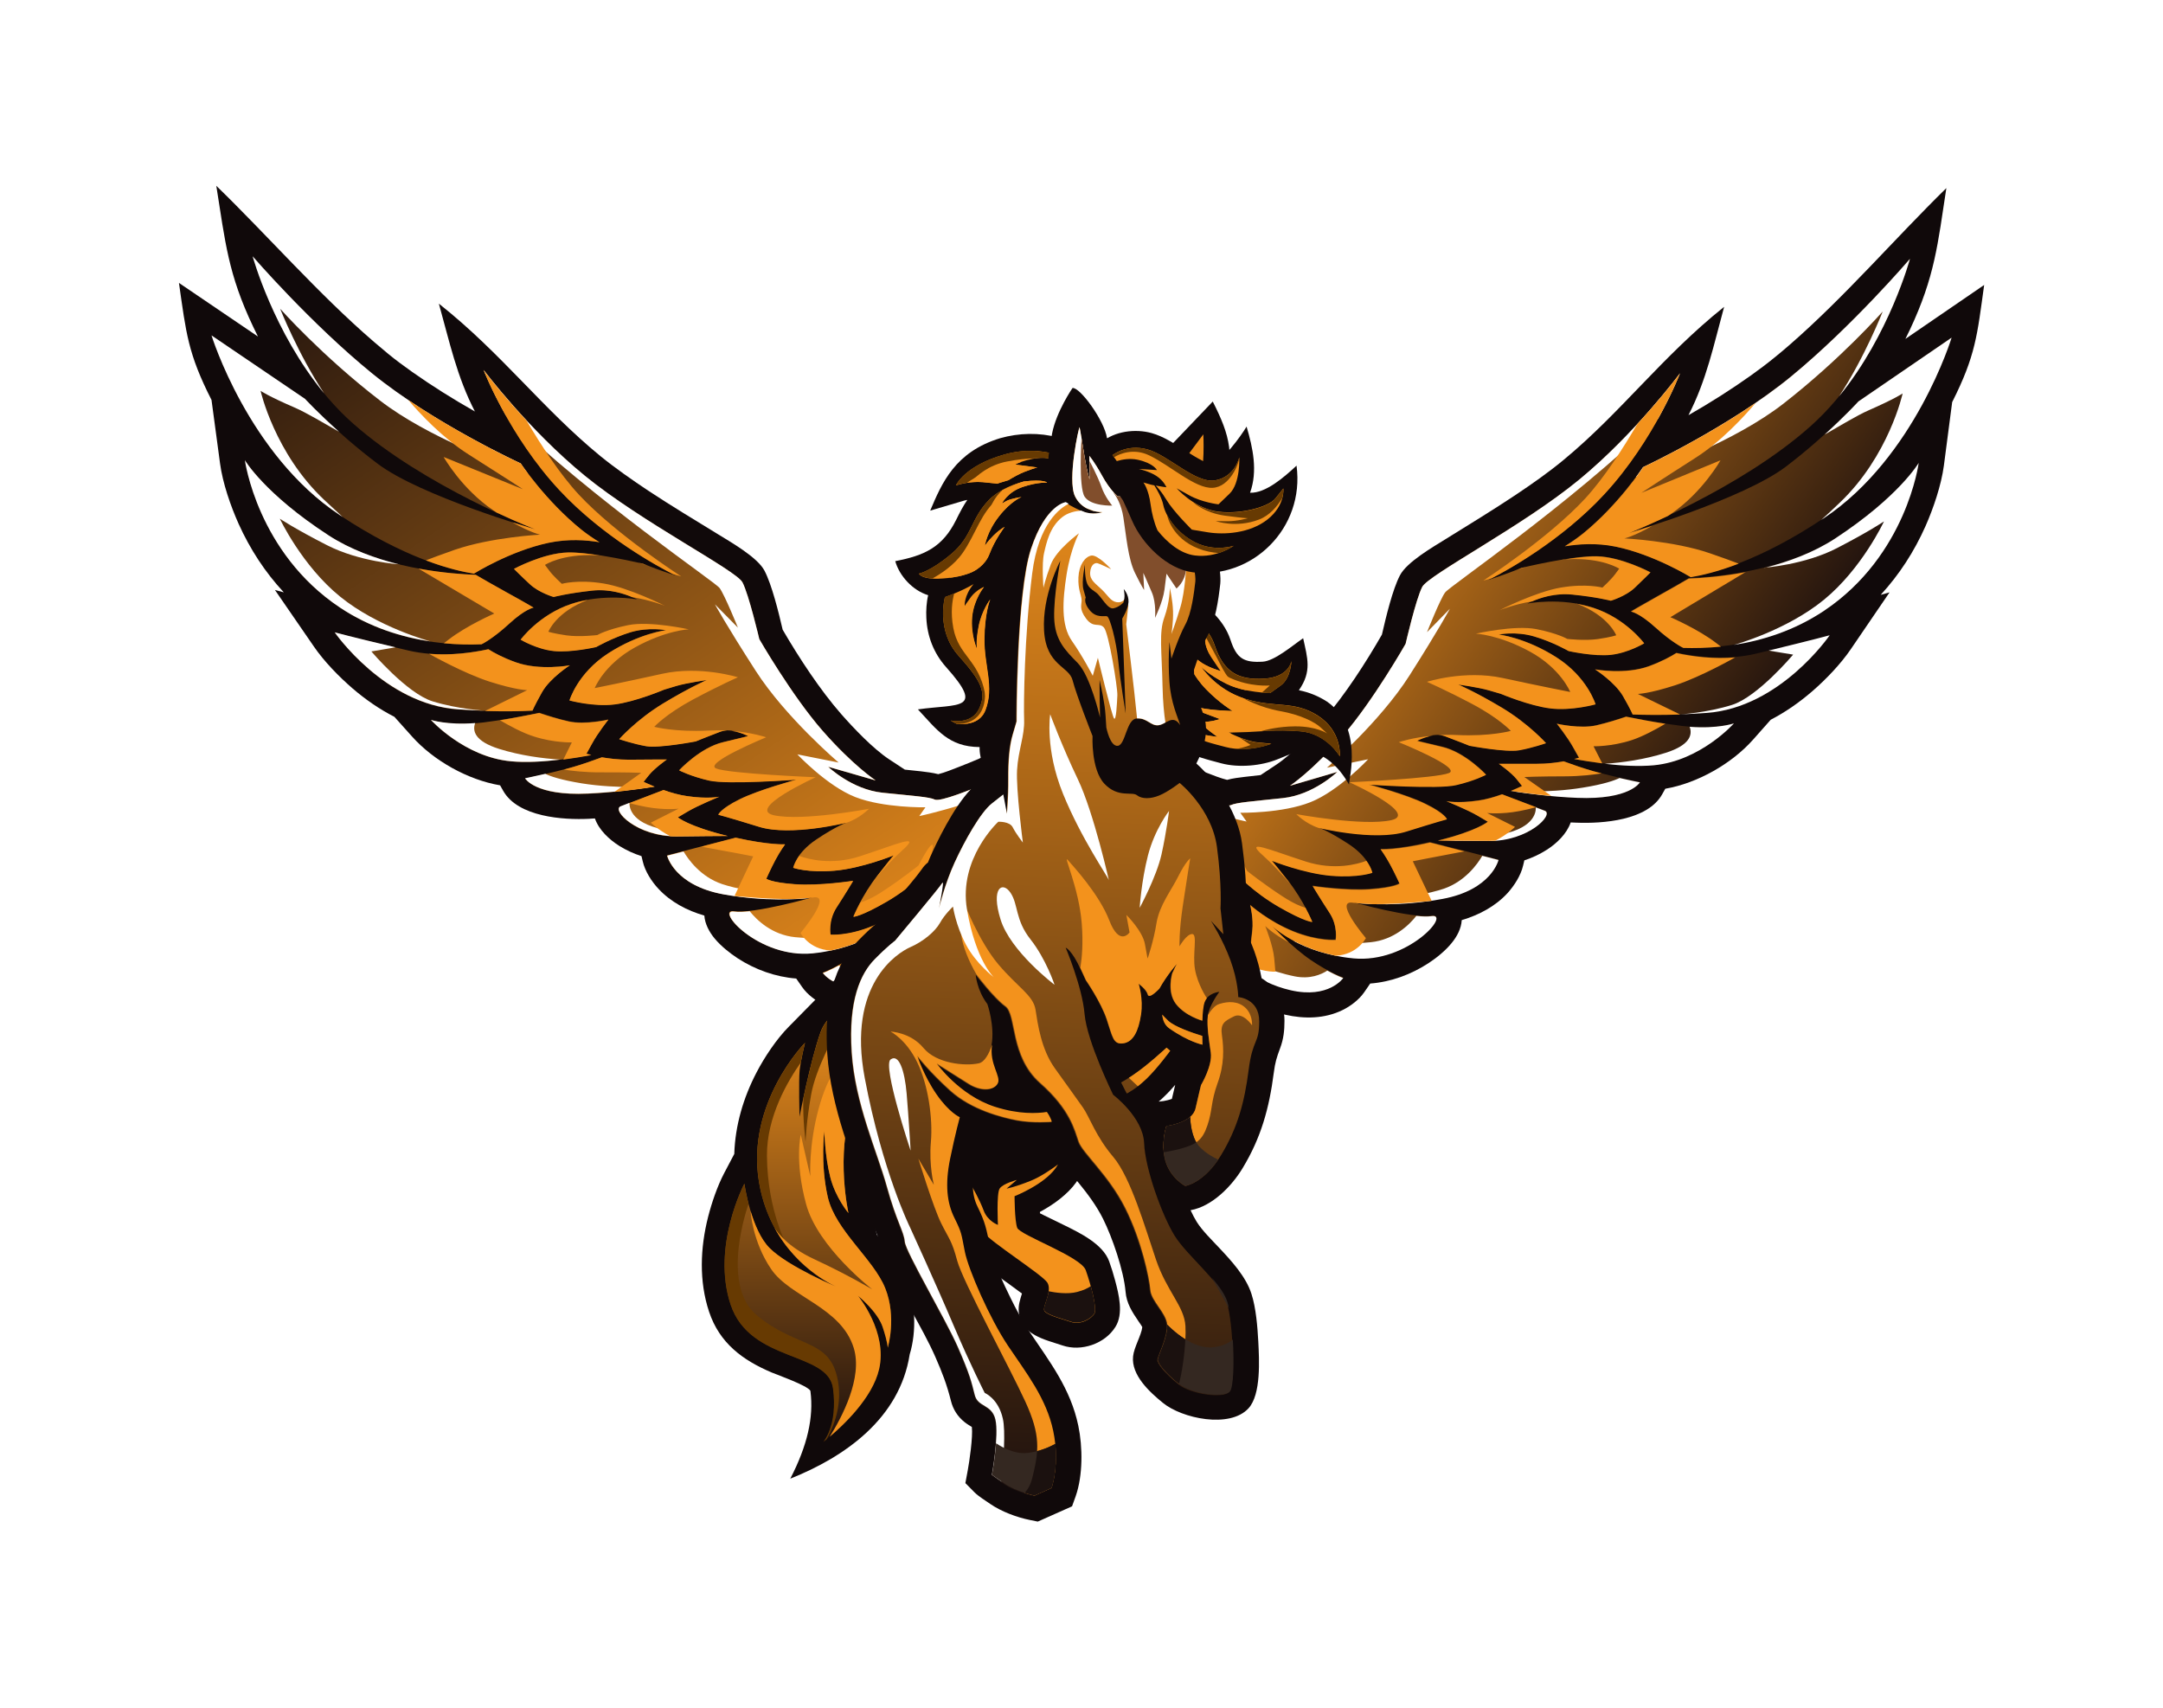 <?xml version="1.0" encoding="UTF-8"?>
<svg id="Layer_1" data-name="Layer 1" xmlns="http://www.w3.org/2000/svg" xmlns:xlink="http://www.w3.org/1999/xlink" viewBox="0 0 190 150">
  <defs>
    <style>
      .cls-1 {
        fill: url(#linear-gradient-3);
      }

      .cls-1, .cls-2, .cls-3, .cls-4, .cls-5, .cls-6, .cls-7, .cls-8, .cls-9, .cls-10, .cls-11 {
        fill-rule: evenodd;
        stroke-width: 0px;
      }

      .cls-2 {
        fill: #10090a;
      }

      .cls-3 {
        fill: #673a02;
      }

      .cls-4 {
        fill: #342821;
      }

      .cls-5 {
        fill: url(#linear-gradient);
      }

      .cls-6 {
        fill: #f3921c;
      }

      .cls-7 {
        fill: #fff;
      }

      .cls-8 {
        fill: url(#linear-gradient-2);
      }

      .cls-12 {
        filter: url(#outer-glow-5);
      }

      .cls-9 {
        fill: #1b110f;
      }

      .cls-10 {
        fill: #814e2c;
      }

      .cls-11 {
        fill: url(#linear-gradient-4);
      }
    </style>
    <filter id="outer-glow-5" filterUnits="userSpaceOnUse">
      <feOffset dx="0" dy="0"/>
      <feGaussianBlur result="blur" stdDeviation="5"/>
      <feFlood flood-color="#f3921c" flood-opacity=".75"/>
      <feComposite in2="blur" operator="in"/>
      <feComposite in="SourceGraphic"/>
    </filter>
    <linearGradient id="linear-gradient" x1="32.56" y1="-120.63" x2="79.82" y2="-120.63" gradientTransform="translate(19.86 123.22) rotate(33.69)" gradientUnits="userSpaceOnUse">
      <stop offset="0" stop-color="#f3921c"/>
      <stop offset="1" stop-color="#1e110e"/>
    </linearGradient>
    <linearGradient id="linear-gradient-2" x1="26.7" y1="197.73" x2="26.7" y2="107.54" gradientTransform="translate(-51.45 -57.42) rotate(-34.27)" xlink:href="#linear-gradient"/>
    <linearGradient id="linear-gradient-3" x1="70.97" y1="87.71" x2="70.97" y2="126.64" gradientTransform="matrix(1,0,0,1,0,0)" xlink:href="#linear-gradient"/>
    <linearGradient id="linear-gradient-4" x1="86.71" y1="-1.31" x2="86.71" y2="92.59" gradientTransform="translate(7.98 35.58) rotate(2.16)" xlink:href="#linear-gradient"/>
  </defs>
  <g class="cls-12">
    <path class="cls-2" d="m148.32,36.46c1.59-3.09,2.22-6.18,3.13-9.51-5.5,4.4-9.04,9.27-14.13,13.47-1.32,1.09-2.75,2.09-4.17,3.04-2.02,1.35-4.1,2.61-6.16,3.89-1.12.7-3.41,2.01-4.02,3.19-.65,1.25-1.22,3.64-1.58,5.2-1.43,2.49-3.24,5.29-5.1,7.44-1.09,1.26-2.79,3.07-4.2,4l-1.36.9c-.47.05-.95.1-1.42.16-.48.06-1.02.12-1.52.26-.54-.13-1.31-.43-1.74-.6-.61-.23-1.21-.47-1.8-.72-.76-.31-2.52-2.15-3.1-2.8l-1.42-1.62-7.55,6.31.08,1.12c.3,4.5,1.59,11.37,4.29,15.04,1.59,2.16,3.74,3.73,6.33,4.45,1.06.3,2.45.5,3.56.39l2.32-.23c.5.07,1.04.09,1.54,0,.68-.12,1.3-.45,1.7-.96.3.1.61.18.9.25,1.68.38,3.46.36,5.03-.41.7-.34,1.45-.91,1.9-1.56l.53-.77c1.82-.14,3.59-.79,5.12-1.79.73-.48,1.46-1.07,2.02-1.75.49-.59.86-1.3.9-2.03,1.51-.45,2.94-1.2,4.02-2.37.59-.65,1.17-1.55,1.37-2.42l.11-.46c.68-.22,1.34-.53,1.94-.91.88-.55,1.79-1.42,2.13-2.42.17,0,.34.02.51.02,2.28.09,6.24-.18,7.53-2.5l.27-.48c2.84-.49,5.83-2.2,7.7-4.3l1.56-1.76c1.31-.68,2.54-1.54,3.67-2.52,1.18-1.02,2.48-2.38,3.36-3.67l3.41-5-.78.22c1.63-1.77,2.95-3.81,3.94-6.04.69-1.56,1.38-3.59,1.61-5.3l.73-5.59c2.07-4.1,2.2-5.89,2.81-10.29l-6.92,4.74c.14-.28.27-.56.41-.84,2.18-4.65,2.43-7.46,3.19-12.41-4.63,4.54-8.92,9.55-13.77,13.77-.41.36-.83.71-1.26,1.06-.68.56-1.39,1.09-2.1,1.6-1.7,1.21-3.58,2.41-5.51,3.51h0Z"/>
    <path class="cls-5" d="m99.48,65.84s2.44,2.77,3.91,3.38c1.46.61,4.27,1.73,4.73,1.5.46-.23,1.87-.33,4.58-.62,2.7-.29,4.77-2.3,4.77-2.3l-4.16,1.22s1.98-1.31,4.65-4.4c2.68-3.09,5.51-8.07,5.51-8.07,0,0,.9-3.92,1.46-5,.56-1.07,8.85-5.35,13.8-9.43,4.95-4.08,8.84-9.33,8.84-9.33,0,0-2.22,5.82-6.62,10.59-4.4,4.77-10.2,7.55-10.2,7.55,0,0,1.25-.37,2.89-1.05h0s4.42-1.07,6.6-1.03c2.18.04,4.74,1.41,4.74,1.41,0,0-.6.61-1.39,1.36-.8.75-2.09,1.13-2.09,1.13,0,0-1.2-.32-3.38-.54-2.18-.23-3.95.8-3.95.8,0,0,2.91-.57,5.77.36,2.86.92,4.48,3.12,4.48,3.12,0,0-1.39.84-2.91,1.01-1.51.17-3.73-.33-3.73-.33,0,0-1.41-.81-3.02-1.28-1.61-.48-3.13-.17-3.13-.17,0,0,2.35.26,5.08,2,2.73,1.74,3.44,4.13,3.44,4.13,0,0-2.11.59-3.96.36-1.85-.22-4.36-1.28-4.36-1.28,0,0-.12-.04-1.06-.31-.95-.27-2.69-.51-2.69-.51,0,0,1.49.63,3.85,2.04,2.35,1.41,3.87,3.11,3.87,3.11,0,0-1.23.43-2.38.63-1.15.2-4.35-.4-4.35-.4,0,0-1.14-.46-2.16-.84-1.02-.37-2.44.39-2.44.39,0,0,.15.06,2.19.53,2.05.47,3.88,2.45,3.88,2.45,0,0-1.02.54-2.64.91-1.62.38-7.67-.05-7.67-.05,0,0,3.29.86,5,1.71,1.72.84,1.87,1.34,1.87,1.34,0,0-.77.2-3.58,1.08-2.81.88-7.74-.34-7.74-.34,0,0,.92.3,2.72,1.49,1.8,1.19,2.04,2.47,2.04,2.47,0,0-1.25.46-3.64.26-2.39-.2-5.2-1.32-5.2-1.32,0,0,.09.07,1.45,1.79,1.35,1.72,2.12,3.59,2.12,3.59,0,0-.63.01-2.94-1.32-2.31-1.33-3.73-2.91-3.73-2.91,0,0,.59,4.56-.73,3.62-1.32-.93-2.97-3.55-2.97-3.55,0,0-.72,2.72-1.7,1.51-.97-1.2-2.25-5.02-2.25-5.02,0,0-.26,2.73.11,4.75.37,2.02,2.98,4.46,2.98,4.46,0,0,.13-1.01.61-1.85.48-.84.52-1.38.52-1.38,0,0,.26.53,1.47,1.86,1.21,1.33,3.18,2.17,3.18,2.17,0,0,.04-.54.17-1.58.12-1.03-.18-2.24-.18-2.24,0,0,1.6,1.43,3.79,2.31,2.19.88,3.71.74,3.71.74,0,0,.22-1.23-.55-2.39-.76-1.16-1.47-2.34-1.47-2.34,0,0,2.95.44,5.08.28,2.13-.16,2.55-.5,2.55-.5,0,0-.41-.9-.82-1.66-.41-.76-.84-1.35-.84-1.35,0,0,1.34.09,4.34-.6l6.02,1.54s-.6,2.62-4.93,3.42c-4.33.8-7.81.33-7.81.33,0,0,5.16,1.44,6.88,1.18,1.72-.25-2.13,4.16-6.87,3.71-4.74-.45-7.18-2.84-7.18-2.84,0,0,1.76,1.88,3.41,3.01,1.65,1.13,2.87,1.55,2.87,1.55,0,0-1.27,1.84-4.62,1.07-3.36-.77-5.1-2.93-5.1-2.93,0,0,1.49,3.02,1.92,3.34.43.32-1.64.79-4.06-1.1-2.42-1.89-3.14-3.38-3.14-3.38,0,0,.78,1.92,1.86,3.3,1.08,1.38,1.35,1.67,1.35,1.67,0,0-4.66.47-7.89-3.94-3.23-4.41-3.86-13.88-3.86-13.88l5.04-4.21h0Zm37.96-17.86c.56-.35,1.1-.72,1.6-1.12,3.14-2.55,5.29-5.84,5.29-5.84,0,0,7.61-3.54,13-7.96,5.39-4.42,10.45-10.34,10.45-10.34,0,0-2.45,9.1-8.71,14.69-6.26,5.6-15.98,9.39-15.98,9.39,0,0,10.06-2.97,13.81-5.83,3.75-2.86,6.35-5.72,6.35-5.72l8.18-5.6s-3.18,10.47-11.18,15.83c-5.7,3.82-9.85,4.89-11.77,5.2,0,0-3.18-1.97-6.58-2.68-1.7-.35-3.31-.23-4.48-.03h0Zm10.88,2.8c2.38-.09,8.49-.62,12.92-3.52,5.61-3.69,7.32-6.63,7.32-6.63,0,0-1.05,8.12-8.3,12.98-4.38,2.94-9.25,3.38-12.42,3.27-.03-.01-1.02-.5-2.43-1.78-1.43-1.3-2.16-1.41-2.16-1.41,0,0,.71-.43,2.25-1.29,1.23-.68,2.39-1.36,2.82-1.61h0Zm-1.08,6.54c1.9.41,4.51.69,7.03.09,4.78-1.15,6.47-1.61,6.47-1.61,0,0-4.34,6.36-10.81,6.82-2.81.2-4.98.19-6.53.12,0,0-.13-.36-.84-1.6-.71-1.24-2.46-2.36-2.46-2.36,0,0,2.65.49,4.76-.29,1.13-.42,1.91-.85,2.38-1.15h0Zm-4.43,5.61c1.5.3,3.41.65,4.92.83,2.91.34,4.58-.24,4.58-.24,0,0-2.92,3.29-7.04,3.68-2.16.2-4.9-.16-7.02-.54.28-.07.43-.12.43-.12,0,0-.03-.02-.52-.91-.49-.89-1.43-2.07-1.43-2.07,0,0,2.05.47,3.48.14.92-.21,1.96-.54,2.6-.76h0Zm-5.49,3.93c.84.31,1.79.63,2.59.86,2.06.57,4.16.98,4.16.98,0,0-.87,1.56-5.51,1.36-2.16-.09-4.25-.35-5.85-.6.58-.24.97-.43.97-.43l-.47-.59c-.47-.59-1.57-1.36-1.57-1.36,0,0,1.29,0,3.35,0,.89,0,1.71-.1,2.34-.22h0Zm-5.39,2.9c1.52.57,3.32,1.26,3.78,1.43.82.32-1.42,2.68-4.94,2.65-1.9-.02-3.44-.02-4.46-.02h0c3.49-.87,4.37-1.66,4.37-1.66l-.9-.53c-.9-.53-2.74-1.27-2.74-1.27,0,0,.99.21,2.82-.06.71-.1,1.44-.32,2.08-.55h0Z"/>
    <path class="cls-7" d="m101.42,67.8c.67.61,1.39,1.18,1.97,1.42,1.46.61,4.27,1.73,4.73,1.5.46-.23,1.87-.33,4.58-.62,2.7-.29,4.77-2.3,4.77-2.3l-4.16,1.22s1.98-1.31,4.65-4.4c2.68-3.09,5.51-8.07,5.51-8.07,0,0,.9-3.92,1.46-5,.56-1.07,8.85-5.35,13.8-9.43,4.95-4.08,8.84-9.33,8.84-9.33,0,0-.64,1.68-1.92,3.98-7.86,7.64-18.27,14.68-18.71,15.27-.44.59-1.59,3.49-1.59,3.49l2.01-2.06s-.93,1.74-3.55,5.86c-2.62,4.12-7.25,8.1-7.25,8.1l3.62-.74s-2.59,2.79-5.07,3.77c-2.49.99-6.16.93-6.16.93l.55.77s-1.39-.28-3.84-1.01c-2.44-.74-4.22-2.06-4.22-2.06l-.23-.2-.47-.09.68-1.01h0Zm28.77,7.37l1.44.37s-.6,2.62-4.93,3.42c-3.65.68-6.69.45-7.56.36h0s5.23-.42,7.69-1.26c1.88-.65,2.97-2.19,3.37-2.88h0Zm-5.77,5.28c.54.06,1.01.07,1.34.02,1.72-.25-2.13,4.16-6.87,3.71-2.31-.22-4.07-.9-5.28-1.54h0s3.92.41,6.8.12c2.06-.21,3.4-1.55,4-2.31h0Zm-7.84,4.8c.86.47,1.41.66,1.41.66,0,0-1.27,1.84-4.62,1.07-3.19-.73-4.93-2.72-5.09-2.91l-.3-.67,1.53.95s2.11.99,4.22,1.41c1.34.27,2.33-.16,2.87-.51h0Zm-6.93,1.41c.22.37.41.65.53.74.43.32-1.64.79-4.06-1.1-1.02-.8-1.74-1.52-2.23-2.1-.62-.93-1.16-1.77-1.16-1.77,0,0,.65,1.12,3,2.59,1.68,1.05,3.19,1.48,3.92,1.65h0Zm-4.43.03c.77.97.97,1.19.97,1.19,0,0-2.68.27-5.39-1.53,0-.77.25-1.16.61-.86.78.66,2.89,1.17,3.81,1.2h0Zm38.47-44.77c2.16-.75,8.74-3.18,12.95-6.45,5.09-3.96,8.74-8.11,8.74-8.11,0,0-1.56,3.99-3.83,7.45,4.43-5.42,6.22-12.07,6.22-12.07,0,0-5.06,5.91-10.45,10.34-5.39,4.42-13,7.96-13,7.96,0,0-.22.34-.63.89h0Zm16.59-3.75c1.27-.72,2.84-1.68,3.82-2.11,2.37-1.04,3.03-1.5,3.03-1.5,0,0-1.2,5.49-5.54,9.61-.57.55-1.11,1.05-1.61,1.5.09-.06.18-.12.27-.18,8-5.36,11.18-15.83,11.18-15.83l-8.18,5.6s-1.13,1.24-2.96,2.9h0Zm-5.28,11.69h0s3.5-.24,6.35-1.71c2.85-1.47,4.14-2.35,4.14-2.35,0,0-1.92,4.13-5.26,6.87-3.31,2.71-7.85,3.96-7.93,3.98,2.51-.39,5.31-1.25,7.94-3.01,7.25-4.86,8.3-12.98,8.3-12.98,0,0-1.71,2.94-7.32,6.63-1.91,1.25-4.12,2.06-6.22,2.59h0Zm.39,7.29l2.12.35s-3.1,3.69-5.35,4.41c-2.24.71-4.6.84-4.6.84.73-.03,1.51-.07,2.35-.13,6.47-.46,10.81-6.82,10.81-6.82,0,0-1.42.39-5.34,1.34h0Zm-6.97,6.69c.26.7.04,1.6-2.09,2.28-1.88.6-3.82.86-5.36.97,1.47.17,2.99.25,4.3.13,4.12-.39,7.04-3.68,7.04-3.68,0,0-1.41.49-3.89.3h0Zm-6.14,4.49c-.45.22-1.37.55-3.22.85-3.14.52-6.37.3-6.37.3,1.61.25,3.69.51,5.85.6,4.64.19,5.51-1.36,5.51-1.36,0,0-.74-.14-1.78-.38h0Zm-7.38,2.58h0s.24,1.53-2.45,2.24c-2.55.67-5.78.7-6.12.7,1.02,0,2.55,0,4.43.02,3.52.03,5.75-2.33,4.94-2.65-.14-.06-.43-.16-.79-.3h0Z"/>
    <path class="cls-6" d="m143.82,37.25c2.28-2.47,3.75-4.45,3.75-4.45,0,0-2.22,5.82-6.62,10.59-3.82,4.14-8.68,6.77-9.91,7.4l-.75.21s5.7-3.7,8.94-7.2c1.68-1.82,3.36-4.45,4.59-6.55h0Zm-11.83,13.28h0s0,0,0,0h0Zm1.28-.48c.12-.05.24-.1.37-.15h0s.15-.04.4-.09c-.28.08-.54.16-.77.24h0Zm4.01-.88c1.07-.18,2.17-.31,2.96-.3,2.18.04,4.74,1.41,4.74,1.41,0,0-.6.61-1.39,1.36-.8.75-2.09,1.13-2.09,1.13,0,0-1.2-.32-3.38-.54-1.53-.16-2.86.3-3.52.59-1.61.26-2.88.78-2.88.78,0,0,3.15-1.61,5.38-1.99,2.23-.38,3.66,0,3.66,0,0,0,.77-.71,1.11-1.17.34-.46.36-.49.36-.49,0,0-1.47-.97-4.45-.83-.17,0-.35.02-.52.04h0Zm1.21,3.87c.48.08.97.2,1.46.35,2.86.92,4.48,3.12,4.48,3.12,0,0-1.39.84-2.91,1.01-1.51.17-3.73-.33-3.73-.33,0,0-1.41-.81-3.02-1.28-1.61-.48-3.13-.17-3.13-.17,0,0,2.35.26,5.08,2,2.73,1.74,3.44,4.13,3.44,4.13,0,0-2.11.59-3.96.36-1.85-.22-4.36-1.28-4.36-1.28,0,0-.12-.04-1.06-.31-.95-.27-2.69-.51-2.69-.51,0,0,1.49.63,3.85,2.04,2.35,1.41,3.87,3.11,3.87,3.11,0,0-1.23.43-2.38.63-1.15.2-4.35-.4-4.35-.4,0,0-1.14-.46-2.16-.84-.19-.07-.4-.1-.61-.1.52-.03,1.08-.04,1.67-.01,2.93.14,4.73-.36,4.73-.36,0,0-1.01-1.11-3.42-2.38-2.41-1.27-3.95-1.93-3.95-1.93,0,0,3.3-1.06,6.64-.34,3.33.72,5.95,1.23,5.95,1.23,0,0-.82-2.06-3.55-3.55-2.73-1.49-4.74-1.57-4.74-1.57,0,0,3.41-.78,5.32-.4,1.91.38,2.71.86,2.71.86,0,0,1.54.18,2.7.01,1.17-.17,1.6-.33,1.6-.33,0,0-.67-1.73-3.48-2.78h0Zm-12.62,11.58c-.74.11-1.4.46-1.4.46,0,0,.15.06,2.19.53,2.05.47,3.88,2.45,3.88,2.45,0,0-1.02.54-2.64.91-1.62.38-7.67-.05-7.67-.05,0,0,3.29.86,5,1.71,1.72.84,1.87,1.34,1.87,1.34,0,0-.77.2-3.58,1.08-2.81.88-7.74-.34-7.74-.34,0,0,.01,0,.04.01h0c-1.17-.39-1.95-1.21-1.95-1.21,0,0,5.86,1.08,8.34.53,2.48-.55-3.67-3.33-3.67-3.33,0,0,7.6-.34,8.74-.81,1.14-.47-4.41-2.71-4.41-2.71,0,0,1.18-.41,2.99-.57h0Zm-5.84,11c.44.61.52,1.05.52,1.05,0,0-1.25.46-3.64.26-2.39-.2-5.2-1.32-5.2-1.32,0,0,.09.07,1.45,1.79.06.08.12.16.18.24-.75-.87-1.63-1.81-2.38-2.48-1.76-1.55.57-.5,3.76.52,2.47.79,4.51.23,5.31-.07h0Zm-5.35,4.13c.39.73.6,1.24.6,1.24,0,0-.63.01-2.94-1.32-2.31-1.33-3.73-2.91-3.73-2.91,0,0,.59,4.56-.73,3.62-1.32-.93-2.97-3.55-2.97-3.55,0,0-.72,2.72-1.7,1.51-.97-1.2-2.25-5.02-2.25-5.02,0,0-.04.48-.07,1.18-.22-4.07.56-6.67.56-6.67,0,0,1.26,2.64,1.55,5.04.29,2.41.41,4.33.41,4.33,0,0,1.19-.95,1.58-2.45.4-1.5.43-1.92.43-1.92,0,0,.65,2.35.54,2.87-.11.52,1.52,3.76,1.85,3.25.34-.51.84-2.09.52-3.76-.32-1.67,1.22,1.31,1.22,1.31,0,0,1.4,1.12,3.12,2.24.95.62,1.6.88,2,.99h0Zm-13.61-1.73v.06c.38,2.02,2.99,4.46,2.99,4.46,0,0,.13-1.01.61-1.85.48-.84.52-1.38.52-1.38,0,0,.26.53,1.47,1.86,1.21,1.33,3.18,2.17,3.18,2.17,0,0,.04-.54.17-1.58.12-1.03-.18-2.24-.18-2.24,0,0,1.6,1.43,3.79,2.31,2.19.88,3.71.74,3.71.74,0,0,.22-1.23-.55-2.39-.76-1.16-1.47-2.34-1.47-2.34,0,0,2.95.44,5.08.28,2.13-.16,2.55-.5,2.55-.5,0,0-.41-.9-.82-1.66-.41-.76-.84-1.35-.84-1.35,0,0,1.34.09,4.34-.6l3.01.77c-2.93.55-4.53.87-4.53.87l1.66,3.48h0c-.12.01-2.98.31-5.14.29-1.07-.04-1.71-.12-1.71-.12-1.87-.36,1.07,3.1,1.07,3.1,0,0-.73,1.44-2.64,1.55-3.7-.75-5.6-2.61-5.6-2.61,0,0,.61.65,1.45,1.42-1.34-.71-2.05-1.42-2.05-1.42,0,0,.69,1.71.79,2.86l.1,1.15s-1.3.08-3.4-.94c-.22-.22-.34-.36-.34-.36,0,0,.05.1.13.26-2.23-1.14-3.04-2.78-3.04-2.78,0,0,.06,2.1-.12,2.79-.17.68-.19,1.06-.19,1.06-1.57-1.44-2.06-2.47-2.06-2.47,0,0,.21.52.57,1.22-.25-.23-.49-.48-.71-.72-.85-.97-1.73-2.64-1.73-2.64,0,0,0-.91-.06-2.75h0Zm53.13-42.61c-1.01,1.19-3,3.36-5.26,4.8-3.26,2.08-4.76,3.08-4.76,3.08l6.95-2.86s-1.56,2.79-4.32,4.69c-.11.07-.21.14-.31.21-2.03.96-3.39,1.49-3.39,1.49,0,0,.79-.23,2.02-.63-1.64.94-2.44,1.1-2.44,1.1,0,0,4.31.21,7.49,1.3,1.2.41,2.01.71,2.55.92-1.87.72-3.3,1.04-4.21,1.19,0,0-3.18-1.97-6.58-2.68-1.7-.35-3.31-.23-4.48-.03.56-.35,1.1-.72,1.6-1.12,3.14-2.55,5.29-5.84,5.29-5.84,0,0,5.07-2.36,9.86-5.63h0Zm-.84,14.82l-6.63,3.98s2.45,1.05,4.05,2.29c.14.11.27.21.39.3-1.22.12-2.35.14-3.31.11-.03-.01-1.02-.5-2.43-1.78-1.43-1.3-2.16-1.41-2.16-1.41,0,0,.71-.43,2.25-1.29,1.23-.68,2.39-1.36,2.82-1.61,1.08-.04,2.92-.17,5.02-.57h0Zm-.9,7.49h0s-2.99,1.71-5.31,2.47c-2.32.75-3.28.76-3.28.76l3.72,1.81c-1.7.06-3.09.04-4.18,0,0,0-.13-.36-.84-1.6-.71-1.24-2.46-2.36-2.46-2.36,0,0,2.65.49,4.76-.29,1.13-.42,1.91-.85,2.38-1.15,1.44.31,3.29.55,5.2.38h0Zm-6.17,5.85c-.86.51-2.01,1.13-2.96,1.44-1.79.58-3.35.54-3.35.54l.76,1.5c-.86-.11-1.7-.24-2.46-.38.28-.07.43-.12.43-.12,0,0-.03-.02-.52-.91-.49-.89-1.43-2.07-1.43-2.07,0,0,2.05.47,3.48.14.92-.21,1.96-.54,2.6-.76,1.04.21,2.28.44,3.45.62h0Zm-5.6,4.36c-.62.1-1.81.26-3.27.26-2.15,0-3.52.06-3.52.06l2.37,1.66c-1.31-.12-2.52-.28-3.54-.44.58-.24.97-.43.97-.43l-.47-.59c-.47-.59-1.57-1.36-1.57-1.36,0,0,1.29,0,3.35,0,.89,0,1.71-.1,2.34-.22.84.31,1.79.63,2.59.86.25.07.5.14.75.2h0Zm-5.76,2.97c-.46.13-.97.25-1.46.34-1.63.31-2.84.17-2.84.17l2.45,1.22s-.58.62-1.73,1.21c-.19.01-.37.02-.57.02-1.9-.02-3.44-.02-4.46-.02h0c3.49-.87,4.37-1.66,4.37-1.66l-.9-.53c-.9-.53-2.74-1.27-2.74-1.27,0,0,.99.21,2.82-.06.71-.1,1.44-.32,2.08-.55,1.04.39,2.2.83,2.98,1.13h0Z"/>
    <path class="cls-2" d="m41.73,36.17c-1.6-3.08-2.25-6.17-3.18-9.5,5.52,4.37,9.09,9.22,14.2,13.4,1.33,1.08,2.76,2.07,4.18,3.02,2.03,1.34,4.11,2.59,6.18,3.86,1.12.69,3.42,2,4.04,3.17.65,1.24,1.24,3.64,1.6,5.19,1.45,2.49,3.27,5.27,5.14,7.41,1.1,1.25,2.81,3.05,4.22,3.98l1.37.9c.48.05.95.1,1.42.15.48.06,1.02.12,1.52.25.54-.13,1.3-.44,1.74-.61.6-.23,1.2-.48,1.8-.73.76-.32,2.51-2.16,3.08-2.81l1.41-1.62,7.58,6.27-.07,1.12c-.28,4.5-1.54,11.37-4.21,15.06-1.58,2.17-3.72,3.75-6.31,4.48-1.06.3-2.44.51-3.56.4l-2.32-.22c-.5.08-1.03.1-1.54.01-.68-.11-1.3-.44-1.71-.95-.3.1-.61.18-.9.25-1.68.39-3.46.38-5.03-.39-.7-.34-1.46-.9-1.91-1.55l-.53-.76c-1.82-.14-3.6-.78-5.13-1.77-.73-.48-1.47-1.07-2.03-1.74-.49-.59-.86-1.3-.91-2.02-1.52-.44-2.94-1.18-4.03-2.35-.6-.64-1.18-1.54-1.38-2.41l-.11-.46c-.68-.22-1.34-.52-1.95-.9-.88-.55-1.8-1.41-2.14-2.41-.17,0-.34.02-.51.03-2.28.11-6.24-.15-7.55-2.46l-.27-.48c-2.84-.48-5.84-2.17-7.72-4.27l-1.57-1.75c-1.32-.67-2.55-1.53-3.68-2.5-1.18-1.02-2.49-2.36-3.38-3.66l-3.43-4.98.78.21c-1.64-1.76-2.97-3.8-3.97-6.02-.7-1.56-1.4-3.58-1.63-5.3l-.75-5.58c-2.08-4.09-2.23-5.88-2.86-10.28l6.94,4.71c-.14-.28-.28-.56-.41-.84-2.21-4.64-2.46-7.44-3.25-12.4,4.65,4.52,8.97,9.5,13.84,13.7.42.36.84.71,1.26,1.06.68.56,1.39,1.08,2.11,1.59,1.7,1.2,3.59,2.39,5.52,3.48h0Z"/>
    <path class="cls-8" d="m90.72,65.31s-2.43,2.78-3.89,3.4c-1.46.62-4.26,1.75-4.72,1.52-.46-.23-1.88-.32-4.58-.6-2.71-.28-4.78-2.28-4.78-2.28l4.17,1.2s-1.98-1.3-4.67-4.37c-2.69-3.07-5.55-8.04-5.55-8.04,0,0-.92-3.92-1.48-4.99-.56-1.07-8.88-5.3-13.84-9.36-4.97-4.06-8.89-9.29-8.89-9.29,0,0,2.24,5.81,6.67,10.56,4.43,4.75,10.24,7.5,10.24,7.5,0,0-1.25-.37-2.9-1.04h0s-4.43-1.05-6.6-1c-2.18.05-4.74,1.44-4.74,1.44,0,0,.6.61,1.4,1.35.8.75,2.09,1.12,2.09,1.12,0,0,1.2-.32,3.37-.56,2.18-.24,3.95.78,3.95.78,0,0-2.91-.55-5.77.38-2.85.94-4.46,3.14-4.46,3.14,0,0,1.4.84,2.91,1,1.51.16,3.73-.35,3.73-.35,0,0,1.41-.81,3.01-1.3,1.61-.48,3.13-.18,3.13-.18,0,0-2.34.27-5.07,2.02-2.72,1.75-3.42,4.15-3.42,4.15,0,0,2.11.58,3.96.35,1.84-.23,4.36-1.3,4.36-1.3,0,0,.12-.04,1.06-.32.95-.28,2.68-.52,2.68-.52,0,0-1.49.64-3.84,2.06-2.34,1.42-3.85,3.13-3.85,3.13,0,0,1.23.42,2.38.62,1.15.19,4.34-.42,4.34-.42,0,0,1.14-.47,2.15-.85,1.01-.38,2.44.38,2.44.38,0,0-.15.06-2.19.54-2.04.48-3.87,2.47-3.87,2.47,0,0,1.02.53,2.64.9,1.62.37,7.67-.08,7.67-.08,0,0-3.28.88-5,1.73-1.71.85-1.87,1.35-1.87,1.35,0,0,.77.19,3.58,1.06,2.81.87,7.74-.38,7.74-.38,0,0-.92.31-2.71,1.51-1.79,1.2-2.03,2.48-2.03,2.48,0,0,1.25.45,3.64.25,2.39-.21,5.19-1.35,5.19-1.35,0,0-.09.07-1.44,1.8-1.35,1.73-2.11,3.6-2.11,3.6,0,0,.63,0,2.94-1.34,2.31-1.35,3.71-2.93,3.71-2.93,0,0-.57,4.56.75,3.62,1.31-.94,2.95-3.56,2.95-3.56,0,0,.74,2.71,1.71,1.51.97-1.21,2.23-5.04,2.23-5.04,0,0,.27,2.73-.09,4.75-.36,2.02-2.96,4.48-2.96,4.48,0,0-.13-1.01-.61-1.85-.48-.84-.53-1.38-.53-1.38,0,0-.25.53-1.46,1.86-1.21,1.34-3.17,2.18-3.17,2.18,0,0-.05-.54-.17-1.58-.13-1.03.17-2.24.17-2.24,0,0-1.59,1.43-3.78,2.33-2.19.9-3.71.76-3.71.76,0,0-.22-1.23.53-2.39.76-1.17,1.46-2.34,1.46-2.34,0,0-2.95.46-5.08.3-2.13-.15-2.55-.49-2.55-.49,0,0,.4-.9.81-1.67.41-.77.84-1.35.84-1.35,0,0-1.34.09-4.34-.58l-6.02,1.57s.61,2.61,4.95,3.4c4.34.78,7.81.29,7.81.29,0,0-5.15,1.46-6.87,1.21-1.72-.25,2.15,4.15,6.89,3.67,4.74-.48,7.16-2.87,7.16-2.87,0,0-1.75,1.89-3.4,3.03-1.64,1.14-2.86,1.57-2.86,1.57,0,0,1.28,1.83,4.63,1.05,3.35-.78,5.09-2.95,5.09-2.95,0,0-1.48,3.03-1.91,3.35-.43.32,1.65.78,4.06-1.12,2.41-1.91,3.12-3.4,3.12-3.4,0,0-.77,1.92-1.84,3.31-1.08,1.38-1.34,1.68-1.34,1.68,0,0,4.66.45,7.87-3.98,3.21-4.43,3.8-13.9,3.8-13.9l-5.06-4.18h0Zm-38.05-17.67c-.56-.34-1.11-.72-1.6-1.11-3.15-2.54-5.32-5.81-5.32-5.81,0,0-7.63-3.5-13.04-7.9-5.41-4.4-10.5-10.29-10.5-10.29,0,0,2.49,9.09,8.78,14.65,6.29,5.57,16.02,9.32,16.02,9.32,0,0-10.07-2.92-13.84-5.77-3.77-2.84-6.38-5.69-6.38-5.69l-8.21-5.57s3.23,10.45,11.25,15.77c5.72,3.79,9.87,4.85,11.79,5.14,0,0,3.17-1.99,6.56-2.71,1.7-.36,3.3-.25,4.48-.05h0Zm-10.87,2.85c-2.38-.08-8.5-.58-12.93-3.46-5.63-3.66-7.35-6.6-7.35-6.6,0,0,1.09,8.12,8.36,12.95,4.39,2.92,9.27,3.34,12.43,3.21.03-.01,1.02-.51,2.42-1.8,1.42-1.31,2.15-1.42,2.15-1.42,0,0-.71-.43-2.26-1.28-1.23-.68-2.4-1.35-2.82-1.6h0Zm1.11,6.53c-1.9.41-4.5.71-7.03.12-4.78-1.12-6.47-1.58-6.47-1.58,0,0,4.37,6.33,10.84,6.76,2.81.19,4.98.17,6.53.09,0,0,.13-.36.83-1.61.7-1.25,2.45-2.37,2.45-2.37,0,0-2.65.5-4.77-.27-1.14-.41-1.91-.84-2.39-1.14h0Zm4.45,5.59c-1.5.31-3.41.67-4.92.85-2.91.35-4.58-.22-4.58-.22,0,0,2.94,3.27,7.06,3.64,2.16.19,4.9-.18,7.02-.58-.28-.07-.43-.12-.43-.12,0,0,.03-.02.51-.91.48-.89,1.42-2.08,1.42-2.08,0,0-2.04.48-3.48.16-.92-.2-1.97-.54-2.6-.75h0Zm5.51,3.9c-.84.31-1.78.64-2.59.87-2.06.58-4.15,1-4.15,1,0,0,.88,1.55,5.52,1.34,2.16-.1,4.24-.37,5.85-.62-.58-.24-.97-.43-.97-.43l.47-.59c.47-.59,1.57-1.37,1.57-1.37,0,0-1.29,0-3.35.02-.89,0-1.71-.1-2.35-.21h0Zm5.41,2.88c-1.52.58-3.32,1.27-3.77,1.45-.81.32,1.43,2.68,4.95,2.63,1.9-.02,3.44-.04,4.46-.04h0c-3.5-.86-4.38-1.64-4.38-1.64l.9-.53c.9-.53,2.74-1.28,2.74-1.28,0,0-.99.22-2.82-.05-.71-.1-1.45-.31-2.08-.54h0Z"/>
    <path class="cls-7" d="m88.79,67.28c-.67.61-1.39,1.19-1.96,1.43-1.46.62-4.26,1.75-4.72,1.52-.46-.23-1.88-.32-4.58-.6-2.71-.28-4.78-2.28-4.78-2.28l4.17,1.2s-1.98-1.3-4.67-4.37c-2.69-3.07-5.55-8.04-5.55-8.04,0,0-.92-3.92-1.48-4.99-.56-1.07-8.88-5.3-13.84-9.36-4.97-4.06-8.89-9.29-8.89-9.29,0,0,.65,1.68,1.94,3.97,7.9,7.6,18.34,14.6,18.78,15.18.44.59,1.61,3.48,1.61,3.48l-2.02-2.05s.94,1.74,3.58,5.84c2.64,4.11,7.29,8.06,7.29,8.06l-3.63-.72s2.6,2.77,5.09,3.75c2.49.97,6.16.9,6.16.9l-.54.77s1.39-.28,3.83-1.03c2.44-.75,4.21-2.08,4.21-2.08l.22-.2.47-.09-.68-1.01h0Zm-28.74,7.51l-1.44.37s.61,2.61,4.95,3.4c3.65.66,6.69.42,7.56.32h0s-5.23-.39-7.7-1.23c-1.89-.64-2.98-2.18-3.38-2.87h0Zm5.79,5.25c-.54.06-1,.08-1.34.03-1.72-.25,2.15,4.15,6.89,3.67,2.31-.23,4.07-.92,5.27-1.57h0s-3.91.43-6.8.15c-2.06-.2-3.41-1.53-4.01-2.29h0Zm7.86,4.76c-.86.47-1.41.67-1.41.67,0,0,1.28,1.83,4.63,1.05,3.19-.75,4.92-2.74,5.08-2.94l.3-.67-1.52.96s-2.11,1-4.21,1.44c-1.34.28-2.33-.15-2.87-.5h0Zm6.93,1.37c-.22.37-.41.65-.53.74-.43.32,1.65.78,4.06-1.12,1.02-.8,1.73-1.53,2.22-2.11.62-.93,1.15-1.78,1.15-1.78,0,0-.64,1.12-2.99,2.6-1.68,1.06-3.18,1.5-3.91,1.67h0Zm4.43,0c-.76.97-.96,1.19-.96,1.19,0,0,2.68.26,5.38-1.56,0-.77-.26-1.16-.62-.85-.78.67-2.88,1.19-3.81,1.22h0Zm-38.69-44.59c-2.16-.74-8.76-3.14-12.98-6.39-5.11-3.93-8.78-8.07-8.78-8.07,0,0,1.58,3.99,3.86,7.43-4.46-5.4-6.28-12.04-6.28-12.04,0,0,5.09,5.89,10.5,10.29,5.41,4.4,13.04,7.9,13.04,7.9,0,0,.22.34.63.88h0Zm-16.61-3.67c-1.27-.72-2.85-1.66-3.83-2.09-2.37-1.02-3.04-1.49-3.04-1.49,0,0,1.23,5.48,5.59,9.58.58.54,1.12,1.04,1.62,1.5-.09-.06-.18-.12-.27-.18-8.03-5.32-11.25-15.77-11.25-15.77l8.21,5.57s1.13,1.23,2.98,2.88h0Zm5.33,11.66h0s-3.5-.22-6.36-1.68c-2.86-1.46-4.15-2.33-4.15-2.33,0,0,1.94,4.12,5.29,6.84,3.32,2.7,7.87,3.92,7.95,3.94-2.51-.37-5.32-1.22-7.95-2.97-7.27-4.83-8.36-12.95-8.36-12.95,0,0,1.72,2.94,7.35,6.6,1.91,1.24,4.13,2.04,6.23,2.56h0Zm-.35,7.29l-2.12.36s3.12,3.68,5.37,4.38c2.25.7,4.6.82,4.6.82-.73-.02-1.51-.06-2.35-.12-6.47-.43-10.84-6.76-10.84-6.76,0,0,1.42.39,5.35,1.32h0Zm7,6.65c-.26.7-.03,1.6,2.1,2.27,1.89.59,3.83.84,5.36.94-1.47.18-2.99.27-4.29.15-4.12-.37-7.06-3.64-7.06-3.64,0,0,1.41.48,3.89.28h0Zm6.16,4.46c.45.22,1.38.54,3.22.84,3.14.5,6.37.27,6.37.27-1.6.26-3.68.52-5.85.62-4.64.22-5.52-1.34-5.52-1.34,0,0,.74-.15,1.78-.39h0Zm7.4,2.54h0s-.23,1.53,2.47,2.23c2.55.66,5.79.67,6.13.67-1.02,0-2.55.02-4.43.04-3.52.05-5.77-2.31-4.95-2.63.14-.06.43-.17.79-.31h0Z"/>
    <path class="cls-6" d="m46.24,36.93c-2.29-2.46-3.77-4.43-3.77-4.43,0,0,2.24,5.81,6.67,10.56,3.84,4.12,8.71,6.73,9.95,7.36l.75.21s-5.72-3.68-8.97-7.16c-1.69-1.81-3.38-4.43-4.62-6.53h0Zm11.89,13.22h0s0,0,0,0h0Zm-1.28-.48c-.12-.05-.24-.1-.37-.15h0s-.15-.04-.4-.09c.28.08.54.16.77.24h0Zm-4.01-.86c-1.07-.17-2.17-.3-2.96-.28-2.18.05-4.74,1.44-4.74,1.44,0,0,.6.61,1.4,1.35.8.75,2.09,1.12,2.09,1.12,0,0,1.2-.32,3.37-.56,1.53-.17,2.87.29,3.52.57,1.61.25,2.88.76,2.88.76,0,0-3.16-1.6-5.39-1.96-2.24-.37-3.66.03-3.66.03,0,0-.77-.7-1.11-1.17-.35-.46-.37-.49-.37-.49,0,0,1.47-.98,4.45-.85.17,0,.35.02.52.03h0Zm-1.19,3.88c-.48.08-.97.2-1.46.36-2.85.94-4.46,3.14-4.46,3.14,0,0,1.4.84,2.91,1,1.51.16,3.73-.35,3.73-.35,0,0,1.41-.81,3.01-1.3,1.61-.48,3.13-.18,3.13-.18,0,0-2.34.27-5.07,2.02-2.72,1.75-3.42,4.15-3.42,4.15,0,0,2.11.58,3.96.35,1.84-.23,4.36-1.3,4.36-1.3,0,0,.12-.04,1.06-.32.95-.28,2.68-.52,2.68-.52,0,0-1.49.64-3.84,2.06-2.34,1.42-3.85,3.13-3.85,3.13,0,0,1.23.42,2.38.62,1.15.19,4.34-.42,4.34-.42,0,0,1.14-.47,2.15-.85.19-.07.4-.1.61-.11-.52-.03-1.08-.03-1.67,0-2.93.15-4.73-.33-4.73-.33,0,0,1.01-1.11,3.41-2.4,2.4-1.28,3.94-1.95,3.94-1.95,0,0-3.31-1.04-6.64-.31-3.33.74-5.94,1.26-5.94,1.26,0,0,.81-2.06,3.53-3.57,2.72-1.51,4.73-1.59,4.73-1.59,0,0-3.41-.76-5.32-.37-1.91.39-2.71.87-2.71.87,0,0-1.54.19-2.7.03-1.17-.17-1.6-.32-1.6-.32,0,0,.66-1.73,3.47-2.8h0Zm12.67,11.52c.74.11,1.4.45,1.4.45,0,0-.15.06-2.19.54-2.04.48-3.87,2.47-3.87,2.47,0,0,1.02.53,2.64.9,1.62.37,7.67-.08,7.67-.08,0,0-3.28.88-5,1.73-1.71.85-1.87,1.35-1.87,1.35,0,0,.77.19,3.58,1.06,2.81.87,7.74-.38,7.74-.38,0,0-.01,0-.04.01h0c1.16-.39,1.95-1.22,1.95-1.22,0,0-5.86,1.11-8.34.57-2.49-.54,3.66-3.34,3.66-3.34,0,0-7.6-.31-8.74-.77-1.15-.46,4.39-2.74,4.39-2.74,0,0-1.18-.41-2.99-.56h0Zm5.89,10.97c-.43.61-.52,1.05-.52,1.05,0,0,1.25.45,3.64.25,2.39-.21,5.19-1.35,5.19-1.35,0,0-.09.07-1.44,1.8-.06.08-.12.16-.18.24.75-.87,1.62-1.82,2.37-2.49,1.76-1.56-.57-.49-3.76.54-2.47.8-4.51.25-5.31-.04h0Zm5.37,4.11c-.39.73-.6,1.24-.6,1.24,0,0,.63,0,2.94-1.34,2.31-1.35,3.71-2.93,3.71-2.93,0,0-.57,4.56.75,3.62,1.31-.94,2.95-3.56,2.95-3.56,0,0,.74,2.71,1.71,1.51.97-1.21,2.23-5.04,2.23-5.04,0,0,.05.48.08,1.18.2-4.07-.59-6.66-.59-6.66,0,0-1.25,2.64-1.52,5.05-.28,2.41-.39,4.34-.39,4.34,0,0-1.19-.95-1.6-2.45-.4-1.5-.44-1.92-.44-1.92,0,0-.63,2.36-.53,2.88.11.52-1.5,3.77-1.84,3.26-.34-.51-.85-2.09-.54-3.76.31-1.67-1.22,1.31-1.22,1.31,0,0-1.4,1.13-3.11,2.25-.94.62-1.6.89-1.99,1h0Zm13.61-1.8v.06c-.37,2.02-2.97,4.48-2.97,4.48,0,0-.13-1.01-.61-1.85-.48-.84-.53-1.38-.53-1.38,0,0-.25.53-1.46,1.86-1.21,1.34-3.17,2.18-3.17,2.18,0,0-.05-.54-.17-1.58-.13-1.03.17-2.24.17-2.24,0,0-1.59,1.43-3.78,2.33-2.19.9-3.71.76-3.71.76,0,0-.22-1.23.53-2.39.76-1.17,1.46-2.34,1.46-2.34,0,0-2.95.46-5.08.3-2.13-.15-2.55-.49-2.55-.49,0,0,.4-.9.81-1.67.41-.77.84-1.35.84-1.35,0,0-1.34.09-4.34-.58l-3.01.78c2.94.53,4.54.85,4.54.85l-1.64,3.48h0c.12.01,2.98.3,5.14.27,1.07-.04,1.71-.13,1.71-.13,1.87-.37-1.05,3.11-1.05,3.11,0,0,.73,1.44,2.65,1.54,3.7-.77,5.59-2.63,5.59-2.63,0,0-.61.66-1.45,1.43,1.34-.72,2.04-1.43,2.04-1.43,0,0-.68,1.71-.78,2.86l-.1,1.15s1.3.08,3.4-.96c.22-.22.34-.36.34-.36,0,0-.05.1-.13.26,2.22-1.15,3.03-2.79,3.03-2.79,0,0-.05,2.1.13,2.79.17.68.19,1.06.19,1.06,1.56-1.45,2.05-2.48,2.05-2.48,0,0-.21.52-.56,1.22.25-.23.49-.48.7-.73.85-.98,1.72-2.65,1.72-2.65,0,0-.01-.91.04-2.75h0Zm-53.33-42.36c1.01,1.19,3.02,3.34,5.29,4.78,3.27,2.07,4.78,3.06,4.78,3.06l-6.96-2.83s1.57,2.79,4.34,4.67c.11.07.21.14.31.21,2.03.95,3.39,1.47,3.39,1.47,0,0-.79-.23-2.02-.62,1.64.93,2.45,1.09,2.45,1.09,0,0-4.31.23-7.49,1.33-1.2.42-2,.72-2.54.93,1.87.71,3.3,1.02,4.22,1.17,0,0,3.17-1.99,6.56-2.71,1.7-.36,3.3-.25,4.48-.05-.56-.34-1.11-.72-1.6-1.11-3.15-2.54-5.32-5.81-5.32-5.81,0,0-5.08-2.33-9.89-5.58h0Zm.91,14.82l6.65,3.94s-2.44,1.06-4.04,2.31c-.14.11-.27.21-.39.3,1.22.12,2.35.13,3.31.09.03-.01,1.02-.51,2.42-1.8,1.42-1.31,2.15-1.42,2.15-1.42,0,0-.71-.43-2.26-1.28-1.23-.68-2.4-1.35-2.82-1.6-1.08-.04-2.92-.16-5.03-.55h0Zm.94,7.49h0s3,1.7,5.32,2.44c2.32.74,3.28.74,3.28.74l-3.71,1.83c1.7.05,3.09.03,4.18-.03,0,0,.13-.36.83-1.61.7-1.25,2.45-2.37,2.45-2.37,0,0-2.65.5-4.77-.27-1.14-.41-1.91-.84-2.39-1.14-1.44.31-3.29.56-5.2.4h0Zm6.2,5.82c.87.51,2.01,1.12,2.96,1.42,1.79.58,3.36.53,3.36.53l-.75,1.51c.86-.11,1.7-.25,2.46-.39-.28-.07-.43-.12-.43-.12,0,0,.03-.02.51-.91.48-.89,1.42-2.08,1.42-2.08,0,0-2.04.48-3.48.16-.92-.2-1.97-.54-2.6-.75-1.04.21-2.28.45-3.45.64h0Zm5.63,4.34c.62.1,1.81.25,3.27.24,2.15-.01,3.52.04,3.52.04l-2.36,1.68c1.31-.13,2.52-.29,3.54-.46-.58-.24-.97-.43-.97-.43l.47-.59c.47-.59,1.57-1.37,1.57-1.37,0,0-1.29,0-3.35.02-.89,0-1.71-.1-2.35-.21-.84.31-1.78.64-2.59.87-.25.07-.5.14-.75.21h0Zm5.77,2.95c.46.12.97.24,1.46.33,1.63.3,2.84.15,2.84.15l-2.44,1.23s.59.61,1.73,1.2c.19.01.37.02.57.01,1.9-.02,3.44-.04,4.46-.04h0c-3.5-.86-4.38-1.64-4.38-1.64l.9-.53c.9-.53,2.74-1.28,2.74-1.28,0,0-.99.22-2.82-.05-.71-.1-1.45-.31-2.08-.54-1.03.4-2.2.84-2.98,1.14h0Z"/>
    <path class="cls-2" d="m86.83,96.68c.74.38,2.01.65,2.81.78,1.02.17,2.49.2,3.51-.03l2.44-.54.23,2.49c.14,1.52-.43,3.27-1.3,4.49-.73,1.02-1.94,1.92-3.17,2.58,0,.04,0,.08,0,.12.14.07.28.14.4.2.56.28,1.12.55,1.68.82,1.38.68,3.44,1.66,4,3.2.2.55.37,1.11.52,1.67.33,1.24.76,2.93.03,4.09-.93,1.49-3,2.19-4.65,1.63-1.54-.52-3.64-.92-3.84-2.93-.06-.61.12-1.1.28-1.63-.12-.09-.24-.18-.34-.25-.52-.39-1.05-.77-1.58-1.15-.92-.66-2.61-1.79-3.26-2.67-.52-.7-.85-1.68-1.08-2.52-.3-1.13-.66-2.75-.09-3.83.24-.45.85-1.51.91-2.02-.05-.44-.36-1.17-.55-1.55l-3.25-6.37,6.26,3.42h0Z"/>
    <path class="cls-6" d="m85.78,98.63s.25.14.75.32c-.19.03-.37.08-.54.14-.12-.28-.21-.46-.21-.46h0Zm5.84,1.17c1.2-.03,2.01-.21,2.01-.21,0,0,.03.33-.04.82l-1.97-.62h0Zm1.33,2.46c-.07.11-.14.23-.22.34-1.05,1.47-3.61,2.47-3.61,2.47,0,0,0,2.11.23,2.77.24.65,5.59,2.53,6.02,3.72.43,1.19,1.03,3.41.76,3.84-.27.42-1.18,1.01-2.07.71-.89-.3-2.31-.64-2.35-1.06-.04-.42.72-1.7.29-2.39-.43-.69-4.99-3.57-5.61-4.42-.62-.84-1.22-3.57-.99-3.99,0,0,.64,1.1,1,2.06.35.96,1.26,1.28,1.26,1.28,0,0-.14-2.75.15-3.19.28-.44,1.51-.76,1.51-.76l-.9.76s.67-.1,2.13-.69c.86-.35,1.78-.98,2.4-1.44h0Z"/>
    <path class="cls-9" d="m95.82,112.97c.28,1.04.49,2.13.31,2.41-.27.42-1.18,1.01-2.07.71-.89-.3-2.31-.64-2.35-1.06-.03-.29.32-.98.4-1.61.59.12,1.66.28,2.51.06.58-.15.96-.35,1.2-.51h0Z"/>
    <path class="cls-2" d="m64.5,101.35c.08-2.49.79-4.92,1.96-7.16.7-1.34,1.74-2.91,2.82-4l5.12-5.2-.33,1.32c.78-.31,1.6-.51,2.39-.6l1.62-.18.5,1.55c.29.89.39,2.06.39,2.98-.01,2.31-.65,4.57-1.73,6.6-1.34,2.52-1.37,6.68-.75,9.45l.53,2.34c.99,1.22,2.04,2.5,2.62,3.95.77,1.93.89,4.55.27,6.56-.88,5.62-5.67,9-10.49,10.92,1.5-2.9,2.07-5.4,1.77-7.68,0-.02,0-.03-.01-.05-.29-.46-2.82-1.36-3.38-1.59-2.57-1.09-4.59-2.58-5.51-5.33-.9-2.69-.78-5.62-.09-8.34.32-1.25.81-2.7,1.42-3.86l.89-1.69h0Z"/>
    <path class="cls-1" d="m76.68,87.71s-3.71.4-4.61,2.98c-.91,2.58-1.84,7.4-1.84,7.4,0,0-.08-3.17.01-4.08.1-.9.47-2.41.47-2.41,0,0-5.2,5.28-4.04,12.22,1.16,6.94,6.89,9.24,6.89,9.24,0,0-4.31-1.79-5.96-3.44-1.65-1.65-2.21-5.65-2.21-5.65,0,0-2.91,5.53-1.2,10.63,1.71,5.1,8.57,4.07,8.99,7.35.43,3.28-.85,4.69-.85,4.69,0,0,4.12-3.08,4.89-6.37.77-3.29-1.85-6.45-1.85-6.45,0,0,1.72,1.38,2.17,2.76.45,1.38.44,1.8.44,1.8,0,0,.81-2.66-.22-5.23-1.03-2.57-4.38-5.07-5.05-8.02-.67-2.95-.3-5.8-.3-5.8,0,0,.05,2.22.52,4.06.47,1.84,1.6,3.16,1.6,3.16,0,0-1.43-6.37.94-10.83,2.37-4.46,1.21-8.02,1.21-8.02h0Z"/>
    <path class="cls-3" d="m73.49,88.9c-.61.43-1.14,1.01-1.42,1.8-.58,1.63-1.16,4.17-1.51,5.81-.05,1.84.2,3.78.2,3.78,0,0,.06-1.75.49-4.14.42-2.39,2.23-5.53,2.23-5.53,0,0,.13-.79.02-1.72h0Zm-3.15,4.43c.15-.83.37-1.73.37-1.73,0,0-5.2,5.28-4.04,12.22.42,2.51,1.44,4.42,2.57,5.82-.04-.07-1.83-3.21-1.87-8.11-.03-3.44,1.84-6.6,2.98-8.21h0Zm-4.59,12.42c-.26-1-.37-1.77-.37-1.77,0,0-2.91,5.53-1.2,10.63,1.71,5.1,8.57,4.07,8.99,7.35.43,3.28-.85,4.69-.85,4.69,0,0,.1-.08.28-.22.84-1.43,1.52-3.66.82-5.9-.91-2.9-3.71-2.28-6.96-5.02-3.25-2.74-.71-9.75-.71-9.75h0Z"/>
    <path class="cls-6" d="m68.01,107.8c2.09,3.88,5.55,5.26,5.55,5.26,0,0-4.31-1.79-5.96-3.44-.78-.78-1.32-2.09-1.67-3.25h0s.15,2.68,1.82,5.12c1.67,2.45,6.14,3.33,7.24,6.9.82,2.64-1.07,6.15-2.11,7.81,1.15-.97,3.75-3.38,4.34-5.93.77-3.29-1.85-6.45-1.85-6.45,0,0,1.72,1.38,2.17,2.76.45,1.38.44,1.8.44,1.8,0,0,.81-2.66-.22-5.23-1.03-2.57-4.38-5.07-5.05-8.02-.67-2.95-.3-5.8-.3-5.8,0,0,.05,2.22.52,4.06.47,1.84,1.6,3.16,1.6,3.16,0,0-1.13-5.03.28-9.28-.47-1.9-.94-3.86-.94-3.86,0,0-1.09.76-1.97,4.01-.88,3.25-.72,5.89-.72,5.89l-.84-3.65s-.56,2.31.47,6.11c1.03,3.8,5.82,7.49,5.82,7.49,0,0-2.16-1.29-5.09-2.65-2.35-1.09-3.26-2.36-3.53-2.81h0Z"/>
    <path class="cls-2" d="m96.42,42.09l3.09,2.05-.24,1.01c-.99,4.08-2.08,8.17-3.25,12.2-.82,2.81-1.68,5.7-2.75,8.42-.37.94-.8,1.98-1.34,2.84-.51.82-1.3,1.62-2.36,1.47-.16-.02-.32-.07-.46-.13-1.19-.53-2.19-1.47-2.72-2.67-.22-.51-.36-1.1-.34-1.66-2.73-.02-3.76-1.53-5.42-3.31,3.58-.51,5.93.15,2.47-3.72-1.08-1.21-1.66-2.71-1.73-4.33-.03-.61.01-1.35.16-1.98-1.37-.42-2.53-1.7-2.89-2.99,2.56-.5,4.14-1.2,5.35-3.63.32-.65.61-1.21.98-1.75-.18.03-.36.08-.51.13l-2.75.81c1.02-2.41,2.17-5.15,6.14-6.36,1.67-.47,3.43-.51,5.11-.06.69.18,1.52.49,2.13.89l.41.27.92,2.5h0Z"/>
    <path class="cls-6" d="m94.28,40.56s-2.5-1.63-6.03-.64c-3.53.99-4.28,2.72-4.28,2.72,0,0,1.11-.39,2.34-.29,1.23.11,1.27.14,1.27.14,0,0,.43-.15,1-.31.37-.23.91-.54,1.45-.75.98-.37,1.09-.37,1.09-.37,0,0-1.79-.24-1.92-.25-.13-.02,1.74-.84,3.03-.52,1.29.32,1.35.43,1.35.43l.76.04-.07-.2h0Zm-4.35,1.73c-1.04.3-2.27.81-3.07,1.64-1.6,1.66-1.44,3.16-3.27,4.71-1.83,1.55-2.87,1.75-2.87,1.75,0,0,.31.73,3,.32.62-.09,1.15-.25,1.58-.42.3-.13,1.23-.6,1.62-1.64.47-1.25,1.33-2.37,1.33-2.37,0,0-.36.16-.96.74-.59.58-.78.93-.78.93,0,0,.16-1.21,1.23-2.58,1.07-1.37,1.99-1.71,1.99-1.71,0,0-.92.12-1.32.34-.4.21-.4.23-.4.23,0,0,.47-1,1.83-1.46,1.36-.45,2.15-.37,2.15-.37,0,0-.24-.33-2.06-.11h0Zm-4.39,9c-1.04.64-2.53,1.16-2.53,1.16,0,0-.82,2.89,1.19,5.14,2.02,2.25,2.49,3.25,1.8,4.68-.68,1.43-2.49,1.02-2.49,1.02,0,0,.21.14.54.3.94.07,2.07-.1,2.5-1.21.79-2.04-.11-3.88-.09-6.23.02-2.34.51-3.5.51-3.5,0,0-.72.95-1,2.31-.28,1.37-.16,2.06-.16,2.06,0,0-.57-1.26-.43-2.82.14-1.56,1.04-2.64,1.04-2.64,0,0-.69.29-1.11.85-.42.56-.57.81-.57.81,0,0-.08-.89.79-1.93h0Zm1.99,14.58c.06.86.76,2.09,2.18,2.71.51.23,1.24-1.02,2.06-3.05-1.56.15-3.03.27-4.23.33h0Z"/>
    <path class="cls-3" d="m92.76,39.91c-1.07-.31-2.65-.52-4.51,0-3.53.99-4.28,2.72-4.28,2.72,0,0,.54-.19,1.29-.27.56-.61,1.6-1.51,3.18-1.82.96-.19,1.8-.26,2.46-.28.45-.07.93-.09,1.34.02.13.03.24.06.34.09l.18-.46h0Zm-7.59,23.61c.85-.4,1.63-1.16,1.35-2.63-.56-2.94-2.32-3.27-2.78-5.73-.25-1.35-.1-2.38.08-3.04-.48.2-.82.32-.82.32,0,0-.82,2.89,1.19,5.14,2.02,2.25,2.49,3.25,1.8,4.68-.68,1.43-2.49,1.02-2.49,1.02,0,0,.21.14.54.3.36.03.75.02,1.12-.06h0Zm-3.28-12.7c.71-.39,1.91-1.16,2.67-2.25,1.14-1.62,1.64-3.66,3.12-4.75.82-.6,1.4-1.08,1.76-1.38-.92.31-1.9.78-2.58,1.48-1.6,1.66-1.44,3.16-3.27,4.71-1.83,1.55-2.87,1.75-2.87,1.75,0,0,.15.36,1.16.43h0Z"/>
    <path class="cls-6" d="m84.94,42.41c.39-.06.87-.1,1.37-.06,1.23.11,1.27.14,1.27.14,0,0,.43-.15,1-.31.37-.23.91-.54,1.45-.75.98-.37,1.09-.37,1.09-.37,0,0-1.79-.24-1.92-.25-.05,0,.16-.12.51-.24-.25.02-.51.05-.78.1-1.73.3-3.4,1.34-4,1.74h0Zm-.86,21.18c.24.01,2.21.06,2.43-2.21.24-2.42-1.82-4.58-1.72-6.71.06-1.22.64-2.19,1.13-2.81.28-.2.52-.3.52-.3,0,0-.89,1.08-1.04,2.64-.14,1.56.43,2.82.43,2.82,0,0-.12-.69.16-2.06.28-1.37,1-2.31,1-2.31,0,0-.49,1.16-.51,3.5-.02,2.34.88,4.18.09,6.23-.43,1.1-1.54,1.28-2.47,1.21h0Zm-.79-12.81s1.77-.58,2.38-2.42c.62-1.85,1.01-2.72,1.4-3.32.39-.6.46-.66.46-.66l-.54.22s.33-.91,1.07-1.56c.61-.33,1.27-.58,1.87-.75,1.82-.22,2.06.11,2.06.11,0,0-.79-.09-2.15.37-1.36.45-1.83,1.46-1.83,1.46,0,0,0-.02.4-.23.4-.21,1.32-.34,1.32-.34,0,0-.92.33-1.99,1.71-1.07,1.37-1.23,2.58-1.23,2.58,0,0,.19-.35.78-.93.59-.58.96-.74.96-.74,0,0-.86,1.12-1.33,2.37-.39,1.04-1.32,1.51-1.62,1.64-.43.18-.96.33-1.58.42-.15.02-.3.04-.44.06h0Z"/>
    <path class="cls-2" d="m114.11,60.63c.88.18,1.68.5,2.46,1,3.2,2.23,1.92,6.79,1.93,7.28-.98-1.69-2.07-2.64-4.01-3.14l-2.26.92c-1.45.59-3.43.76-4.94.36-1.24-.33-2.35-.6-3.5-1.22-1.61-.87-2.76-2.17-3.61-3.77-.88-1.65-1.18-3.49-.9-5.33.12-.77.37-1.72.73-2.42l.16-.31,2.81-2.07.7.2c1.94.55,3.77,2.15,4.41,4.08.53,1.62,1.16,2.01,2.83,1.91,1.04-.06,2.64-1.44,3.55-2.06.38,1.75.78,2.91-.37,4.56h0Z"/>
    <path class="cls-6" d="m105.49,54.84c.5.46.95,1.06,1.21,1.84.79,2.38,2.1,3.06,4.33,2.93,2.23-.13,2.41-1.56,2.41-1.56,0,0-.03,1.5-.94,2.16l-.92.66s-2.27-.02-3.85-.82c-1.58-.79-2.24-1.52-2.24-1.52,0,0,1.28,2.03,3.9,2.85,2.62.83,4.27.12,6.39,1.49,2.12,1.37,1.91,3.56,1.91,3.56,0,0-1.17-2.03-3.48-2.2-2.31-.17-3.15.02-4.61.07-1.46.05-1.65.05-1.65.05,0,0,1.47.76,2.54.86,1.08.11,1.19.11,1.19.11,0,0-2.03.82-4,.3-1.09-.29-2.32-.55-3.51-1.29.31,0,.53,0,.65.02,1.35.3,2.12.37,2.12.37,0,0-1.95-1.35-1.26-1.32.69.03,1.48-.24,1.48-.24l-2.97-1.11s-.31-.4.71-.02c1.02.38,3.37.42,3.37.42,0,0-1.16-.7-2.34-1.92-1.18-1.22-1.59-2.43-1.59-2.43,0,0,.24-.66.96-.07.72.59,1.93.91,1.93.91,0,0-.27-.36-.87-1.28-.6-.92-.51-1.69-.51-1.69,0,0-.13-.45-.35-1.14h0Z"/>
    <path class="cls-3" d="m105.91,55.29c.32.39.6.85.78,1.4.79,2.38,2.1,3.06,4.33,2.93,2.23-.13,2.41-1.56,2.41-1.56,0,0-.03,1.5-.94,2.16l-.92.66s-.29,0-.73-.04l.7-.63s-1.68.16-3.48-.66c-.33-.15-.61-.36-.85-.61-.06-.08-.31-.42-.79-1.15-.45-.91-.59-1.8-.59-1.8l.08-.69h0Zm3.31,6.05c.05.02.1.04.16.05,2.62.83,4.27.12,6.39,1.49,2.12,1.37,1.91,3.56,1.91,3.56,0,0-1.17-2.03-3.48-2.2-1.66-.13-2.57-.06-3.49,0,.47-.14,1.61-.43,3.04-.44,1.91-.01,2.82.62,2.82.62l-.55-.51c-.55-.51-1.82-1.14-3.58-1.45-1.76-.31-3.22-1.12-3.23-1.13h0Zm-.28,3.47c.48.19,1.05.37,1.55.42,1.08.11,1.19.11,1.19.11,0,0-1.49.6-3.14.45.82-.13,1.31-.36,1.31-.36l-.91-.61h0Z"/>
    <path class="cls-6" d="m109.53,60.65c-.6-.12-1.25-.31-1.81-.59-1.58-.79-2.24-1.52-2.24-1.52,0,0,1.23,1.95,3.75,2.8.36.27.94.62,1.77.84,1.52.41,1.56.47,1.56.47,0,0-1.17.12-1.88.13-.71,0-1.29,0-1.29,0l1.6.74s-.5.16-1.61.24c-1.11.09-2.29.09-2.29.09l.89.5h-.03s.08.04.23.11h0s-.89-.09-.89-.09l1.58.97s-2.2-.29-3.45-.65c-.18-.05-.36-.17-.51-.32,1.29.28,2.03.35,2.03.35,0,0-1.95-1.35-1.26-1.32.69.03,1.48-.24,1.48-.24l-2.97-1.11s-.31-.4.71-.02c1.02.38,3.37.42,3.37.42,0,0-1.16-.7-2.34-1.92-1.18-1.22-1.59-2.43-1.59-2.43,0,0,.24-.66.96-.07.72.59,1.93.91,1.93.91,0,0-.27-.36-.87-1.28-.6-.92-.51-1.69-.51-1.69,0,0-.03-.12-.1-.32h0s.46.82,1.17,2.17c.7,1.35,1.03,2.21,2.63,2.81h0Z"/>
    <path class="cls-2" d="m91.98,42.4c-.02-.66.02-1.31.08-1.9.08-.82.21-1.63.36-2.44.38-1.93,1.79-3.98,1.79-3.98.65-.09,2.8,2.85,3.03,4.4l.11.12c.52.6,1.02,1.45,1.4,2.14.11.19.26.44.42.67.3.02.6.05.88.1.3-.49.63-.98.98-1.4.4-.48.92-.21,1.45-.6l4.05-4.24c1.52,2.99,2.02,4.84.84,8.32-.25.73-.62,1.6-1.07,2.37.43,1.68,1.01,4.19.89,5.32-.17,1.49-.43,3.3-1.15,4.62-.41.76-.78,1.79-1.05,2.61l-.11.33c0,.28.02.55.04.82.04.64.16,1.26.36,1.87.16.51.37,1,.52,1.51.37,1.3-.07,2.78-.71,4.02,1.96,1.78,3.67,4.46,4.01,7.01.23,1.73.44,3.84.34,5.62l.3,2.77c.16.37.31.73.44,1.09.25.7.49,1.54.64,2.37,1.24.76,2.01,2.16,2.01,3.75,0,.85-.08,1.59-.38,2.39-.31.84-.44,1.24-.56,2.17-.4,3.1-1.11,5.69-2.74,8.38-.95,1.57-2.66,3.35-4.57,3.69.19.4.37.75.54,1.02.48.77,1.36,1.63,1.99,2.3,1.07,1.14,2.34,2.52,2.82,4.03.4,1.24.53,2.89.6,4.19.08,1.57.26,4.64-.86,5.86-1.64,1.79-5.84.9-7.52-.48-1.16-.94-2.79-2.43-2.62-4.08.08-.8.73-1.86.81-2.57-.08-.16-.25-.39-.33-.51-.56-.82-1.06-1.59-1.14-2.61-.16-1.85-1.16-4.76-1.98-6.4-.58-1.16-1.36-2.2-2.18-3.2-.68-.82-1.65-1.87-2.01-2.86-.03-.1-.07-.19-.1-.29h-.01c-1.15.09-2.49.05-3.62-.16-.92-.18-1.86-.42-2.77-.75-.2.81-.37,1.64-.54,2.45-.25,1.21-.37,2.58.2,3.73.7,1.42.79,1.98,1.09,3.5.26,1.29,1.22,3.32,1.8,4.5.49,1,1.04,2.04,1.66,2.97,1.81,2.69,3.63,5.03,4.31,8.29.39,1.86.41,4.36-.23,6.19l-.32.89-3.01,1.34-.69-.14c-1.15-.23-2.51-.74-3.47-1.4-.39-.27-1.05-.68-1.39-1.02l-.81-.82.21-1.13c.14-.75.46-2.91.36-3.8-.2-.13-.42-.25-.62-.41-.62-.49-1.03-1.12-1.22-1.89-.36-1.44-.77-2.49-1.37-3.86-.59-1.34-1.35-2.69-2.05-3.97-.68-1.26-2.66-4.62-2.78-5.94-.02-.2-.27-.78-.35-.98-.45-1.14-.83-2.28-1.15-3.47-.49-1.78-1.18-3.53-1.73-5.3-.71-2.27-1.27-4.57-1.43-6.96-.22-3.37.14-7.32,2.64-9.86.53-.54,1.2-1.22,1.85-1.71.64-.77,1.28-1.54,1.92-2.31.61-.74,1.34-1.56,1.89-2.33.15-.23.33-.43.54-.59.13-.33.27-.65.41-.95.83-1.8,2.39-4.8,3.91-5.99.2-.16.4-.31.6-.47,0-1.46.07-3.08.49-4.48.08-.27.17-.55.24-.82,0-2.7.1-5.45.28-8.15.16-2.28.38-5.23,1.09-7.4.57-1.72,1.73-4.12,3.5-5.13h0Zm9.81,54.36l.42-.05c.15-.02.5-.1.73-.19.09-.41.19-.82.29-1.23-.31.36-.63.71-.96,1.02-.15.15-.31.3-.49.45h0Z"/>
    <path class="cls-11" d="m96.8,44.98s-1.67.07-2.37-1.38c-.7-1.46.36-6.19.4-6.06.04.13.26,1.48.46,2.71.2,1.23.42,1.86.42,1.86l-.02-2.06s.45.52,1.13,1.76c.68,1.24,1.36,1.8,1.36,1.8,0,0,1.46-.03,1.94.22.48.25.54.25.54.25l.82-.58s.64-1.22,1.25-1.95c.61-.74,1.3-1.16,1.3-1.16l1.67-2.24s.18,3-.42,4.77c-.6,1.77-1.36,2.66-1.36,2.66,0,0,1.19,4.53,1.08,5.49-.11.96-.32,2.77-.89,3.81-.57,1.04-1.21,2.97-1.21,2.97l-.17-1.46s-.14,1.54-.01,3.46c.13,1.92.75,3.15.95,3.84-.66-1-1.23-.06-1.92.02-.69.08-.97-.64-1.89-.6-.92.04-.98,2.31-1.67,2.4-.69.08-1-1.6-1.01-1.61-.04-.7-.08-1.39-.15-1.87-.18-1.21-.44-2.3-.44-2.3,0,0-.01.88.01,1.92.03,1.04.03,1.38.03,1.38,0,0-.84-3.65-1.96-4.79-1.12-1.14-2.01-2.02-2.07-3.98-.05-1.96.54-5,.54-5,0,0-1.61,3.01-1.43,6.12.18,3.11,2.2,3.12,2.51,4.38.32,1.27,1.75,4.89,1.75,4.89,0,0-.15,2.94,1.05,4.2,1.2,1.26,2.43.65,2.85,1,.43.34,1.19.34,1.96.02.77-.31,1.79-1.1,1.79-1.1,0,0,2.83,2.26,3.28,5.64.45,3.38.31,5.38.31,5.38l.25,2.27-1.09-1.18s1.05,1.64,1.72,3.48c.67,1.84.68,3.22.68,3.22,0,0,1.85.12,1.84,2.14,0,2.02-.57,1.46-.93,4.27-.36,2.81-.96,5.08-2.44,7.51-1.48,2.43-3.13,2.68-3.13,2.68,0,0-1.31-.68-1.75-2.22-.43-1.53.09-3.04.09-3.04,0,0,2.27-.25,2.56-1.56.3-1.31.48-2.04.48-2.04,0,0,1.02-1.7.86-2.85-.16-1.15-.36-2.3-.26-3.23.11-.92,1.02-2.12,1.02-2.12,0,0-.96.08-1.3.86-.14.31-.2.98-.22,1.68h0s-1.5-.41-2.32-1.48c-.81-1.07-.32-2.67-.32-2.68.23-.51.41-.84.41-.84,0,0-.87.98-1.54,2.18h0s-.9.98-1.02.52c-.12-.46-.81-.95-.81-.95,0,0,.43,1.3.21,2.73-.22,1.42-.67,2.39-1.56,2.51-.88.12-.93-.57-1.44-2.1-.51-1.53-1.82-3.43-1.83-3.44-.15-.34-.3-.66-.44-.96-.78-1.72-1.32-1.91-1.32-1.91,0,0,1.45,3.41,1.66,5.83.21,2.42,2.51,7.09,2.51,7.09,0,0,2.63,1.98,2.72,4.25.09,2.27,1.59,6.37,2.68,8.13,1.09,1.76,3.99,4,4.58,5.85.59,1.84.75,7.3.21,7.88-.53.58-3.38.22-4.5-.7-1.12-.91-1.86-1.79-1.82-2.14.04-.35.91-2.01.82-3.04-.08-1.04-1.4-2.06-1.48-3.06-.08-1-.76-4.34-2.21-7.21-1.44-2.87-3.73-4.81-4.08-5.81-.35-1-.71-2.8-3.38-5.16-2.67-2.36-2.04-6.02-3.05-6.74-1-.72-2.56-2.79-2.56-2.79,0,0,.09,1.34,1.02,2.57,0,0,.67,1.91.37,3.6-.29,1.69.83,2.8.49,3.42-.34.62-1.46.7-2.54.02-1.08-.68-2.82-1.78-2.82-1.78,0,0,1.98,2.79,5.1,3.8,2.14.69,3.76.59,4.58.46.37.53.43.86.43.86,0,0-1.69.13-3.04-.13-1.35-.26-4-.93-5.86-2.61-1.86-1.68-2.91-3.05-2.91-3.05,0,0,.55,1.73,1.68,3.37,1.13,1.64,2.05,2.02,2.05,2.02,0,0-.41,1.5-.86,3.7-.44,2.19-.28,3.81.39,5.15.66,1.34.59,1.34.91,2.95.32,1.61,2.2,5.9,3.79,8.27,1.59,2.37,3.38,4.62,3.98,7.5.6,2.88-.15,5-.15,5l-1.49.67s-1.62-.33-2.66-1.06c-1.04-.72-1.08-.76-1.08-.76,0,0,.63-3.46.31-4.85-.32-1.38-1.55-1.06-1.82-2.18-.28-1.11-.4-1.73-1.49-4.22-1.1-2.49-4.56-8.31-4.65-9.23-.08-.92-.7-1.69-1.57-4.83-.87-3.15-2.78-7.24-3.09-11.81-.3-4.57.79-6.92,2.01-8.16,1.22-1.24,1.79-1.63,1.79-1.63,0,0,3.92-4.68,4.15-5.07.23-.39-.29,2.23-.29,2.23,0,0,.52-2.16,1.39-4.05.87-1.89,2.27-4.4,3.27-5.18l.99-.78.32,1.69s.14-1.46.13-3.04c-.01-1.58.09-2.92.39-3.92.3-1,.34-1.16.34-1.16,0,0-.01-11.26,1.27-15.15,1.28-3.89,3.04-4.1,3.04-4.1,0,0,.68.42,1.51.78.83.36,1.67.08,1.67.08h0Zm8.81,46.01c0,.46.02.77.02.77,0,0-1.19-.22-2.93-1.44-.38-.27-.56-.7-.61-1.2.13.14.3.32.53.54.58.54,2.14,1.07,2.99,1.33h0Zm-3.13,1.03c.19.18.32.27.32.27,0,0-1.1,1.51-2.06,2.44-.95.93-1.76,1.32-1.76,1.32,0,0-.22-.39-.5-.97.25-.14.63-.37,1.18-.74,1.16-.78,2.82-2.32,2.82-2.32h0Z"/>
    <path class="cls-6" d="m102.23,101.2c-.13-1.24.23-2.29.23-2.29,0,0,2.27-.25,2.56-1.56.3-1.31.48-2.04.48-2.04,0,0,1.02-1.7.86-2.85-.16-1.15-.36-2.3-.26-3.23,0-.02,0-.04,0-.06.22-.35.57-.86,1.02-.99.77-.24,1.65-.26,2.29.35.64.61.57,1.53.57,1.53,0,0-.8-1.19-1.6-.78-.8.41-1.21.59-1.04,1.7.16,1.11.21,2.52-.39,4.17-.6,1.66-.44,2.39-.89,3.7-.45,1.31-.95,1.66-2.41,2.06-.57.15-1.06.24-1.44.3h0Zm3.79-13.53c-.07.09-.13.18-.18.3-.14.31-.2.98-.22,1.68h0s-1.5-.41-2.32-1.48c-.81-1.07-.32-2.67-.32-2.68.23-.51.41-.84.41-.84,0,0-.87.98-1.54,2.18h0s-.9.98-1.02.52c-.12-.46-.81-.95-.81-.95,0,0,.43,1.3.21,2.73-.22,1.42-.67,2.39-1.56,2.51-.88.12-.93-.57-1.44-2.1-.51-1.53-1.82-3.43-1.83-3.44-.15-.34-.3-.66-.44-.96-.02-.04-.04-.09-.06-.13.14-.86.26-2.2.12-3.92-.25-3.11-1.66-6.06-1.23-5.56.43.5,2.75,2.98,3.65,5.31.9,2.34,1.78,1.06,1.78,1.06l-.28-1.54s1.43,1.41,1.63,2.56c.2,1.15.24,1.27.24,1.27,0,0,.53-1.54.78-3.12.26-1.58,1.32-2.89,1.93-4.13.61-1.23,1.03-1.55,1.03-1.55,0,0-.33,2-.66,4.23-.33,2.23-.28,3.5-.28,3.5,0,0,.61-1.08,1.11-1.08.5,0,.01,1.77.25,3.11.24,1.34,1.03,2.51,1.03,2.51h0Zm-6.07,7.74c-.26-.25-.53-.5-.79-.74.15-.09.31-.2.49-.33,1.16-.78,2.82-2.32,2.82-2.32.19.18.32.27.32.27,0,0-1.1,1.51-2.06,2.44-.28.27-.55.5-.78.68h0Zm5.66-4.42c0,.46.02.77.02.77,0,0-1.19-.22-2.93-1.44-.38-.27-.56-.7-.61-1.2.13.14.3.32.53.54.58.54,2.14,1.07,2.99,1.33h0Z"/>
    <path class="cls-6" d="m103.56,121.56l-.03-.03c-1.12-.91-1.86-1.79-1.82-2.14.04-.35.91-2.01.82-3.04-.08-1.04-1.4-2.06-1.48-3.06-.08-1-.76-4.34-2.21-7.21-1.44-2.87-3.73-4.81-4.08-5.81-.35-1-.71-2.8-3.38-5.16-2.67-2.36-2.04-6.02-3.05-6.74-1-.72-2.56-2.79-2.56-2.79-.64-1.08-1.22-2.47-1.35-3.54-.13-1.07.24-2.8.24-2.8,0,0,1.33,3.45,3.04,5.47,1.71,2.02,3.06,2.71,3.26,3.97.2,1.27.49,3.46,1.69,5.14,1.2,1.68,1.9,2.64,2.49,3.48.58.84,1.1,2.49,2.65,4.32,1.55,1.83,2.82,6.28,3.76,9.04.94,2.76,2.49,4.09,2.58,5.82.08,1.53-.23,3.83-.56,5.08h0Zm-16.41-29.78c-.28,1.68.83,2.77.49,3.39-.34.62-1.46.7-2.54.02-1.08-.68-2.82-1.78-2.82-1.78,0,0,1.98,2.79,5.1,3.8,2.14.69,3.76.59,4.58.46.37.53.43.86.43.86,0,0-1.69.13-3.04-.13-1.35-.26-4-.93-5.86-2.61-1.86-1.68-2.91-3.05-2.91-3.05,0,0,.55,1.73,1.68,3.37,1.13,1.64,2.05,2.02,2.05,2.02,0,0-.41,1.5-.86,3.7-.44,2.19-.28,3.81.39,5.15.66,1.34.59,1.34.91,2.95.32,1.61,2.2,5.9,3.79,8.27,1.59,2.37,3.38,4.62,3.98,7.5.6,2.88-.15,5-.15,5l-1.49.67s-.38-.08-.88-.24c.28-.27.53-.7.69-1.35.57-2.35.74-3.7-.63-6.68-1.37-2.99-5.5-10.57-5.98-12.37-.48-1.8-.71-1.88-1.41-3.29-.7-1.42-2-5.67-2-5.67l1.36,2.3s-.44-1.69-.26-3.76c.18-2.08-.23-5.02-1.21-7.02-.97-2-2.33-2.68-2.33-2.68,0,0,1.75.06,2.89,1.44,1.15,1.38,3.65,1.61,4.85,1.35.52-.11.9-.83,1.16-1.59h0Z"/>
    <path class="cls-7" d="m96.8,44.98s-.33.01-.75-.1l-.59-.23c-.39-.2-.77-.53-1.03-1.06-.7-1.46.36-6.19.4-6.06.04.13.26,1.48.46,2.71.2,1.23.42,1.86.42,1.86l-.02-2.06s.45.52,1.13,1.76c.68,1.24,1.36,1.8,1.36,1.8,0,0,1.46-.03,1.94.22.48.25.54.25.54.25l.82-.58s.36-.68.79-1.32l2.66,1.65c-.51,1.17-1.01,1.75-1.01,1.75,0,0,.43,1.63.75,3.14l-.45.84s-.12,2.4-.53,3.77c-.41,1.37-.79,2.37-.79,2.37,0,0,.17-1.02.14-2-.03-.98-.28-2.05-.28-2.05,0,0,0,1.25-.48,2.58-.49,1.33-.23,2.88-.16,6.11.03,1.32.13,2.36.25,3.13-.19.11-.39.21-.6.24-.69.08-.97-.64-1.89-.6-.21-2.27-.95-8.26-.95-8.26l.18-1.65-.33-.56s-.19.35-.71.26c-.52-.09-.75-.59-1.28-1.1-.52-.51-1.08-.82-1.03-1.51.05-.69.42-.87.65-.81.23.06,1.2.53,1.2.53,0,0-1.2-1.32-1.76-1.2-.56.12-1.07.83-1.12,1.91-.05,1.08.26,1.55.28,1.98.02.42-.26.77.4,1.65.66.88,1.14.3,1.56.78.43.48,1.21,5.29,1.18,5.95-.03.65-.1,2.27-.29,2.04-.19-.23-1.42-5.33-1.42-5.33l-.45,1.58s-.86-1.68-1.83-3.06c-.97-1.38-.83-3.53-.47-5.84.37-2.31,1.09-3.62,1.09-3.62,0,0-1.99,1.44-2.48,2.75-.49,1.31-.64,2.04-.64,2.04,0,0-.17-2.07.05-3.04.22-.96.51-2.3,1.59-3.16.5-.4,1.14-.54,1.67-.58.06.02.11.05.17.07.83.36,1.67.08,1.67.08h0Zm-8.82,85.16c-.82-.57-.85-.6-.85-.6,0,0,.63-3.46.31-4.85-.32-1.38-1.55-1.06-1.82-2.18-.28-1.11-.4-1.73-1.49-4.22-1.1-2.49-4.56-8.31-4.65-9.23-.08-.92-.7-1.69-1.57-4.83-.87-3.15-2.78-7.24-3.09-11.81-.3-4.57.79-6.92,2.01-8.16,1.22-1.24,1.79-1.63,1.79-1.63,0,0,3.92-4.68,4.15-5.07.23-.39-.29,2.23-.29,2.23,0,0,.52-2.16,1.39-4.05.87-1.89,2.27-4.4,3.27-5.18l.99-.78.32,1.69s.14-1.46.13-3.04c-.01-1.58.09-2.92.39-3.92.3-1,.34-1.16.34-1.16,0,0-.01-11.26,1.27-15.15,1.28-3.89,3.04-4.1,3.04-4.1,0,0,.1.06.26.15-.72.35-2.65,1.67-3.21,6.11-.69,5.5-.76,11.5-.71,12.88.05,1.38-.52,2.66-.62,4.39-.1,1.73.51,6.38.51,6.38,0,0-.62-.8-.89-1.34-.27-.54-1.27-.49-1.27-.49,0,0-3.51,3.22-2.75,7.71.77,4.49,2.35,5.94,2.35,5.94,0,0-1.55-1.18-2.44-2.86-.9-1.68-1.14-3.34-1.14-3.34,0,0-.73.69-1.14,1.43-.41.74-1.45,1.63-2.6,2.13-1.15.51-5.57,3.26-4.01,11.5,1.56,8.24,3.97,13.1,3.97,13.1,0,0,2.35,5.13,3.83,8.62,1.49,3.49,2.74,5.94,2.74,5.94,0,0,1.2.49,1.59,2.26.25,1.09.06,3.69-.11,5.52h0Z"/>
    <path class="cls-10" d="m95,38.5c.09.5.19,1.14.29,1.75.2,1.23.42,1.86.42,1.86v-1.61s.71,1.32,1.04,2.26c.33.94.95,1.65.95,1.65,0,0-1.88.07-2.43-.79-.54-.86-.27-5.11-.27-5.12h0Zm2.82,4.75c.22.24.36.36.36.36,0,0,1.46-.03,1.94.22.48.25.54.25.54.25l.18-.13c1.48,2.28,3.4,5.4,3.34,6.08h0c-.1,1.11-.84,1.66-.84,1.66l-.87-1.3s-.04.25-.18,1.39c-.15,1.13-.83,2.49-.83,2.49,0,0,.12-1.28-.27-2.21-.39-.93-.76-1.74-.76-1.74l.07,1.5s-.19-.25-.8-1.49c-.61-1.24-.77-3.26-1.02-4.87-.17-1.15-.63-1.87-.87-2.19h0Z"/>
    <path class="cls-4" d="m107.01,101.85c-1.41,2.09-2.89,2.31-2.89,2.31,0,0-1.31-.68-1.75-2.22-.43-1.53.09-3.04.09-3.04,0,0,1.34-.15,2.09-.81h0s-.01,1.82.88,2.7c.55.55,1.18.88,1.57,1.06h0Zm-.53,10.41c.61.72,1.12,1.43,1.33,2.09.05.16.1.35.14.56-.43-.77-.96-1.7-1.48-2.65h0Zm1.81,5.4c.13,2.05.06,4.22-.26,4.57-.53.58-3.38.22-4.5-.7-1.12-.91-1.86-1.79-1.82-2.14.04-.35.91-2.01.82-3.04,0,0,1.92,2.08,3.86,2,.87-.04,1.49-.35,1.91-.69h0Zm-15.59,9.16c.23,2.29-.33,3.87-.33,3.87l-1.49.67s-1.62-.33-2.66-1.06c-1.04-.72-1.08-.76-1.08-.76,0,0,.25-1.4.36-2.77,0,0,1.4,1.02,2.78.85,1.38-.16,2.42-.8,2.43-.8h0Z"/>
    <path class="cls-9" d="m102.23,101.2c-.13-1.24.23-2.29.23-2.29,0,0,1.34-.15,2.09-.81h0s0,1.31.53,2.24c-.34.23-.79.4-1.42.57-.57.15-1.06.24-1.44.3h0Z"/>
    <path class="cls-9" d="m90,131.12c.28-.27.53-.7.69-1.35.21-.86.37-1.59.41-2.31.95-.25,1.59-.64,1.6-.64.23,2.29-.33,3.87-.33,3.87l-1.49.67s-.38-.08-.88-.24h0Zm14.12-13.48c-.06,1.38-.3,2.96-.56,3.92l-.03-.03c-1.12-.91-1.86-1.79-1.82-2.14.04-.35.91-2.01.82-3.04,0,0,.66.71,1.59,1.29h0Z"/>
    <path class="cls-2" d="m109.81,43.28c1.37.05,2.98-1.36,4.08-2.38.74,5.51-3.92,10.01-9.1,9.37-2.28-.28-4.46-2.49-5.34-4.52-.26-.6-.53-1.2-.81-1.8l-2.93-4.23,1.04-.87c1.17-.98,2.97-1.21,4.41-.81,1.05.29,2.07.97,2.98,1.55.39.25,1.87,1.23,2.34,1.14.87-.16,2.51-2.4,3.02-3.26.56,1.88.99,3.91.31,5.8h0Z"/>
    <path class="cls-6" d="m97.71,39.99s1.22-1.02,3.07-.52c1.85.5,4.25,3.04,5.98,2.72,1.73-.32,2.1-2.02,2.1-2.02,0,0,.11,2.27-.86,3.2l-.97.93s-1.45-.17-2.56-.79l-1.11-.62s1.43,1.63,3.35,2c1.92.37,4.67-.29,5.33-1.12.67-.83.69-.87.69-.87,0,0,.19,1.47-1.38,2.72-1.58,1.25-3.85,1.36-5.22,1.14-1.37-.22-1.44-.24-1.44-.24,0,0-1.61-1.58-2.25-2.65-.39-.65-.72-1.02-.92-1.22.46.09.94.15.94.15,0,0-.23-.57-.87-.99-.64-.42-1.56-.62-1.56-.62l1.6.1s-.31-.61-1.7-.91c-.67-.14-1.33-.03-1.83.12l-.37-.53h0Zm3.69,2.65c.21.32.66,1.08.79,1.74.18.86,1.08,2.39,2.79,3.26,1.72.87,3.38.3,3.38.3,0,0-1.47,1.09-3.4.85-1.29-.16-2.47-1.17-3.28-2.2-.31-.7-.51-1.53-.61-2.28-.18-1.37-.63-1.93-.63-1.93l.52.15c.12.04.27.07.42.1h0Z"/>
    <path class="cls-3" d="m97.71,39.99s1.22-1.02,3.07-.52c1.85.5,4.25,3.04,5.98,2.72,1.73-.32,2.1-2.02,2.1-2.02-.01.52-.81,2.61-2.35,2.68-1.54.07-3.71-1.97-5.56-2.85-1.4-.67-2.61-.13-3.11.17l-.13-.19h0Zm7.16,4.17c.52.32,1.14.61,1.83.75,1.92.37,4.67-.29,5.33-1.12.67-.83.69-.87.69-.87,0,0,.04.33-.08.82-.45.75-1.11,1.54-2.06,1.9-2.01.77-3.79.13-3.79.13,0,0,.13,0,1.02.01.88.01,1.8-.26,1.8-.26,0,0-.33,0-2.04-.23-1.71-.24-2.71-1.12-2.71-1.12h0Zm-2.35,1.08s.35,2.01,2.76,2.95c.58.23,1.19.34,1.78.39.81-.26,1.32-.64,1.32-.64,0,0-1.67.57-3.38-.3-1.23-.63-2.04-1.59-2.47-2.4h0Z"/>
    <path class="cls-2" d="m98.7,52.9s-.34.41-.88.53c-.54.12-1.05-1.03-1.55-1.39-.5-.36-.77-.51-.89-1.2-.12-.69-.07-1.27-.07-1.27,0,0-.33,1.5-.14,2.21l.2.71s-.23.41.35,1.11c.58.71,1.27.47,1.52.53.25.06.82,2.2.99,3.93.17,1.73.65,4.61.65,4.61l-.3-8.34s.51-.8.55-1.46c.03-.65-.42-1.13-.42-1.13,0,0,.07.34.07.61,0,.28-.09.55-.09.55h0Z"/>
    <path class="cls-7" d="m92.25,62.74s-.48,3.04,1.13,6.99c1.61,3.95,3.94,7.27,4.02,7.58.08.31-1.31-5.91-2.72-8.86-1.41-2.95-2.43-5.71-2.43-5.71h0Z"/>
    <path class="cls-7" d="m100.11,79.75s.14-2.31.73-4.62c.6-2.31,1.85-3.9,1.85-3.9,0,0-.22,1.81-.66,3.81-.45,2-1.92,4.7-1.92,4.7h0Z"/>
    <path class="cls-7" d="m92.62,86.49s-3.87-2.93-4.73-5.73c-.87-2.8.17-3.38.87-2.35.7,1.03.4,2.38,1.76,4.1,1.36,1.72,2.11,3.98,2.11,3.98h0Z"/>
    <path class="cls-7" d="m79.98,101.04s-2.48-7.44-1.75-7.98c.73-.54,1.24.99,1.41,2.99.17,2,.35,4.99.35,4.99h0Z"/>
  </g>
</svg>